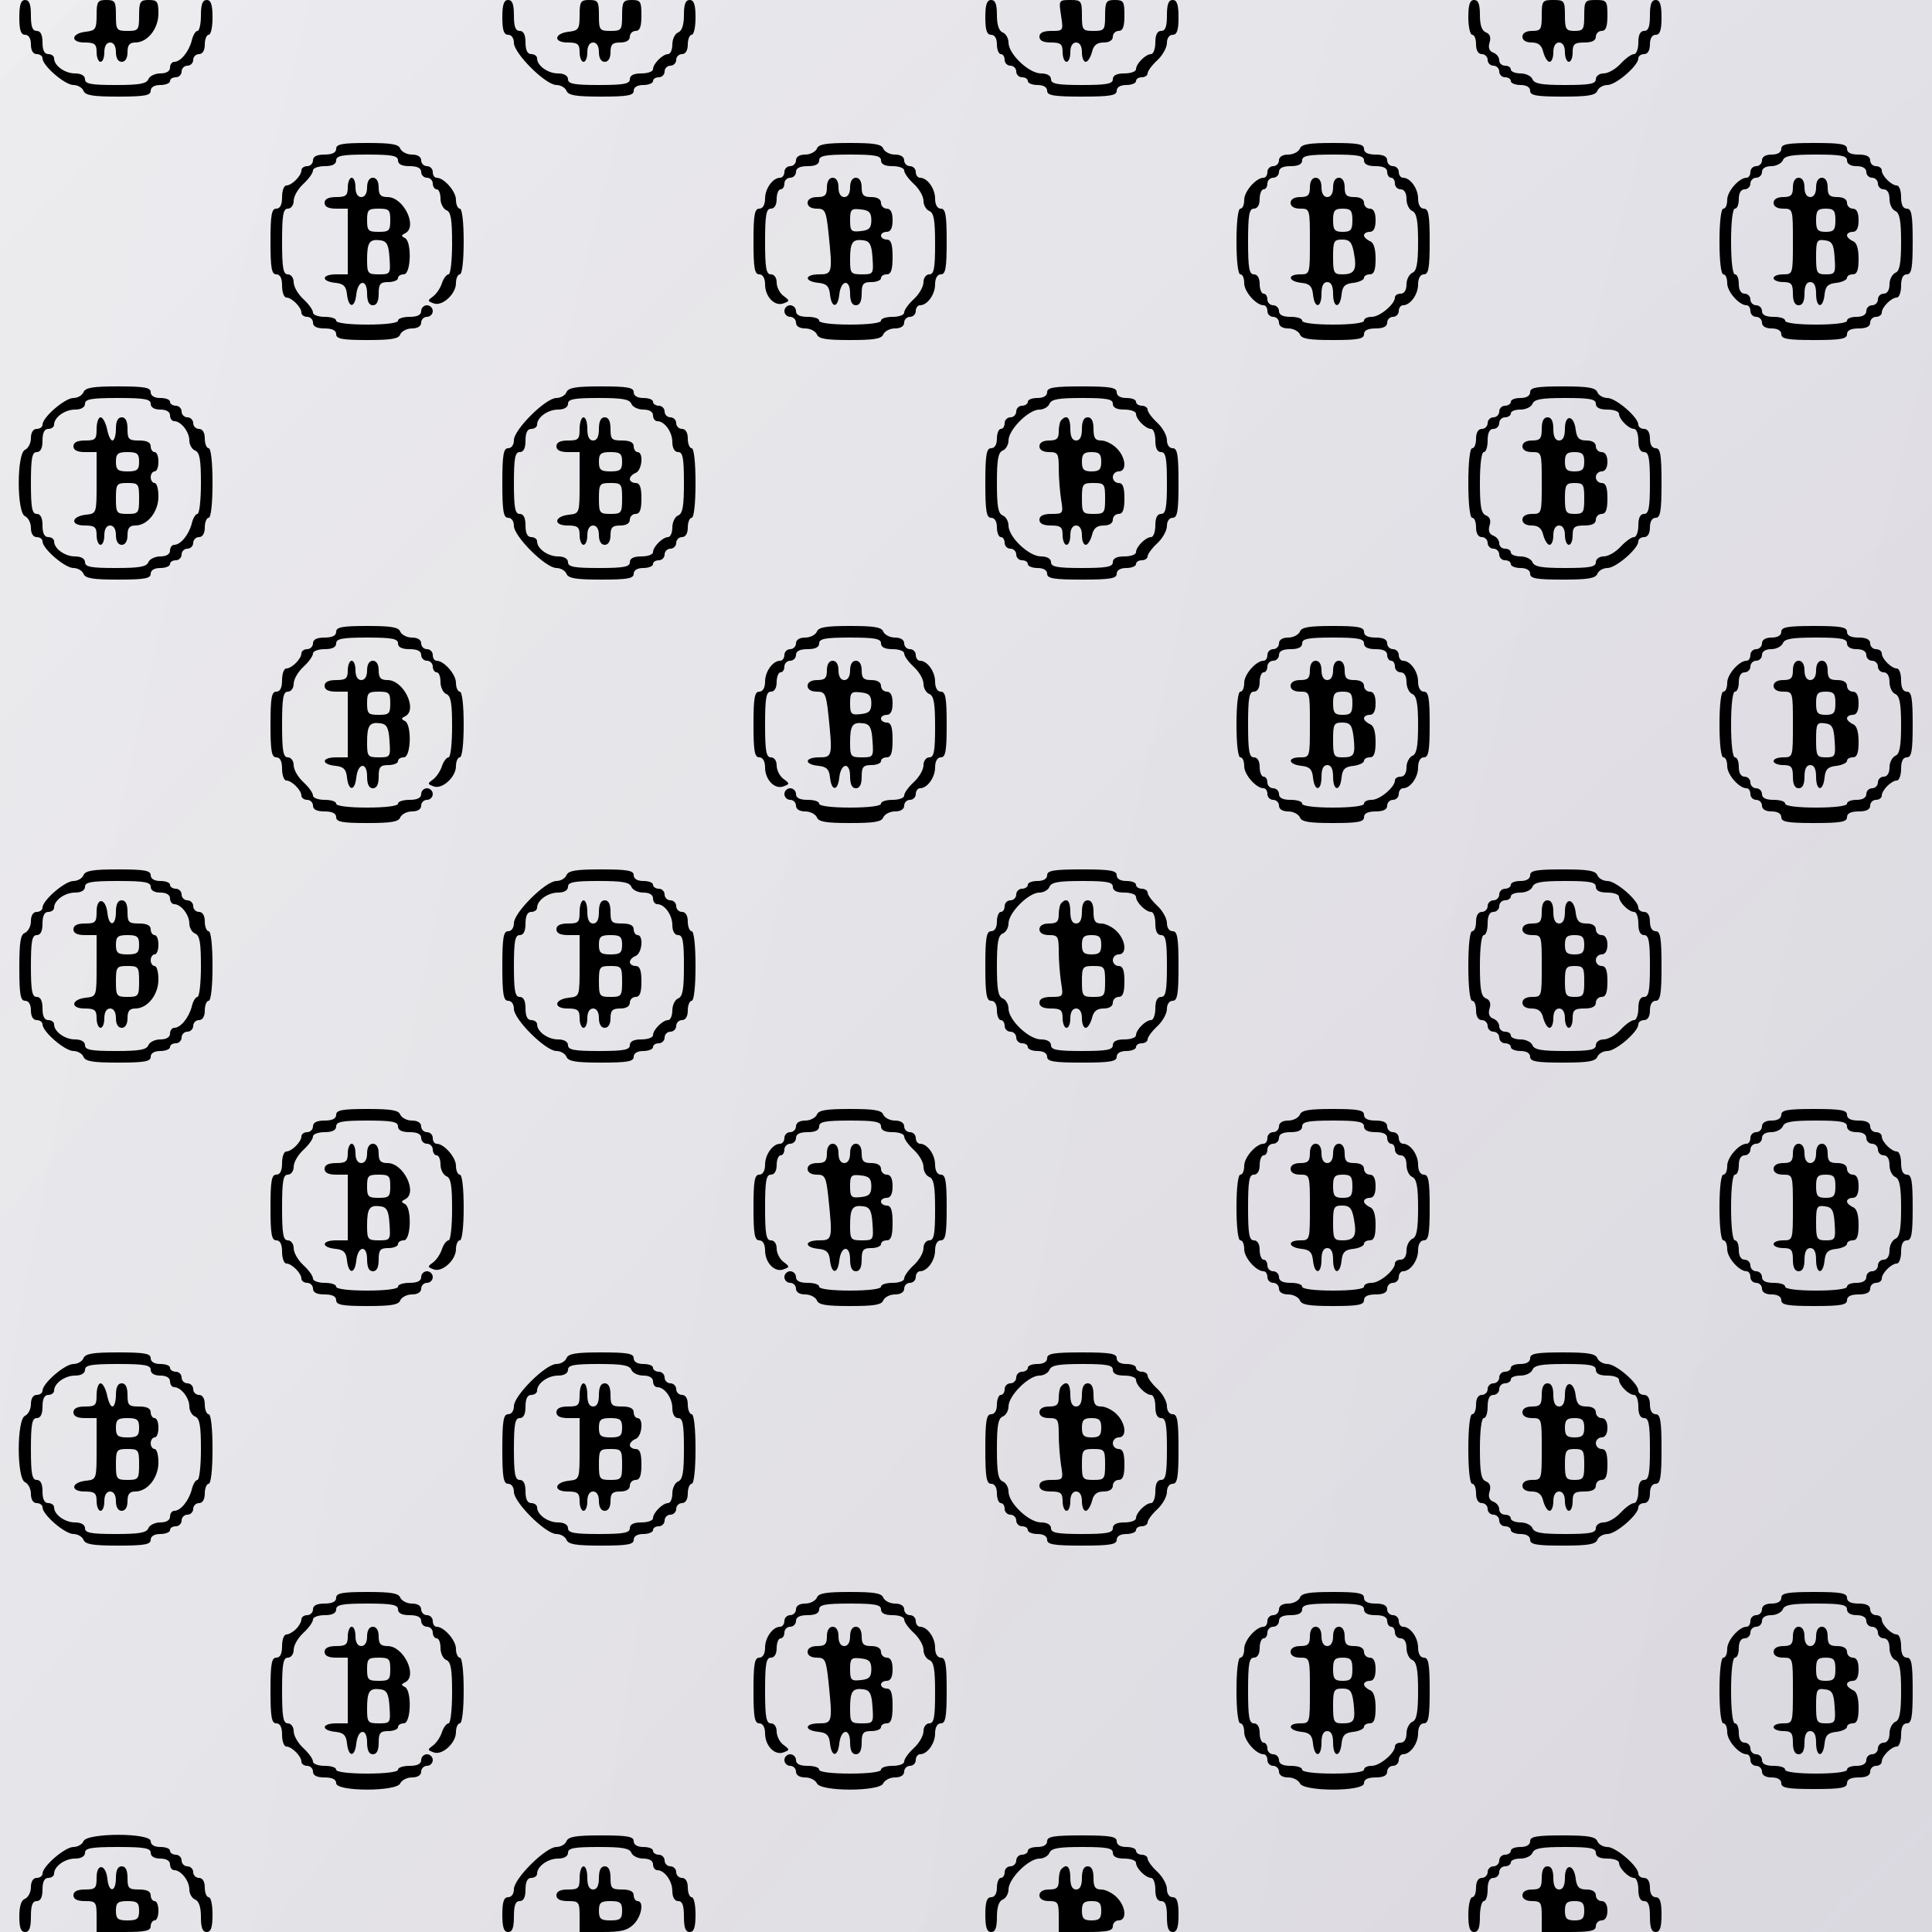 <?xml version="1.0" standalone="no"?>
<!DOCTYPE svg PUBLIC "-//W3C//DTD SVG 20010904//EN"
 "http://www.w3.org/TR/2001/REC-SVG-20010904/DTD/svg10.dtd">
<svg version="1.0" xmlns="http://www.w3.org/2000/svg"
 width="500pt" height="500pt" viewBox="0 0 500 500"
 preserveAspectRatio="xMidYMid meet">

  <defs>
    <filter id="blur">
        <feGaussianBlur in="SourceGraphic" stdDeviation="2" />
    </filter>
    <linearGradient id="customGradient" gradientUnits="userSpaceOnUse"
      x1="0" y1="0" x2="1000" y2="1000">
      <stop offset="0%" style="stop-color:#aab8a5" /> 
      <stop offset="100%" style="stop-color:#dd6cbf" />
    </linearGradient>
  </defs>


<rect width="0" height="0" fill="#101001" />

    <radialGradient id="grad93691015" cx="50%" cy="50%" r="50%" fx="50%" fy="50%">
        <stop offset="0%" style="stop-color:rgb(242, 191, 134); stop-opacity:0.3" />
        <stop offset="100%" style="stop-color:#101001; stop-opacity:0" />
    </radialGradient>
    <circle cx="9369" cy="1015" r="1484" fill="url(#grad93691015)" filter="url(#blur)" />
    
    <radialGradient id="grad18861915" cx="50%" cy="50%" r="50%" fx="50%" fy="50%">
        <stop offset="0%" style="stop-color:rgb(148, 102, 157); stop-opacity:0.3" />
        <stop offset="100%" style="stop-color:#101001; stop-opacity:0" />
    </radialGradient>
    <circle cx="1886" cy="1915" r="2673" fill="url(#grad18861915)" filter="url(#blur)" />
    
    <radialGradient id="grad93497356" cx="50%" cy="50%" r="50%" fx="50%" fy="50%">
        <stop offset="0%" style="stop-color:rgb(96, 201, 5); stop-opacity:0.3" />
        <stop offset="100%" style="stop-color:#101001; stop-opacity:0" />
    </radialGradient>
    <circle cx="9349" cy="7356" r="2890" fill="url(#grad93497356)" filter="url(#blur)" />
    
    <radialGradient id="grad73963665" cx="50%" cy="50%" r="50%" fx="50%" fy="50%">
        <stop offset="0%" style="stop-color:rgb(244, 183, 5); stop-opacity:0.3" />
        <stop offset="100%" style="stop-color:#101001; stop-opacity:0" />
    </radialGradient>
    <circle cx="7396" cy="3665" r="2656" fill="url(#grad73963665)" filter="url(#blur)" />
    
    <radialGradient id="grad96108465" cx="50%" cy="50%" r="50%" fx="50%" fy="50%">
        <stop offset="0%" style="stop-color:rgb(77, 107, 248); stop-opacity:0.3" />
        <stop offset="100%" style="stop-color:#101001; stop-opacity:0" />
    </radialGradient>
    <circle cx="9610" cy="8465" r="2027" fill="url(#grad96108465)" filter="url(#blur)" />
    
    <radialGradient id="grad34153787" cx="50%" cy="50%" r="50%" fx="50%" fy="50%">
        <stop offset="0%" style="stop-color:rgb(240, 63, 250); stop-opacity:0.3" />
        <stop offset="100%" style="stop-color:#101001; stop-opacity:0" />
    </radialGradient>
    <circle cx="3415" cy="3787" r="3829" fill="url(#grad34153787)" filter="url(#blur)" />
    
    <radialGradient id="grad27035214" cx="50%" cy="50%" r="50%" fx="50%" fy="50%">
        <stop offset="0%" style="stop-color:rgb(149, 129, 142); stop-opacity:0.3" />
        <stop offset="100%" style="stop-color:#101001; stop-opacity:0" />
    </radialGradient>
    <circle cx="2703" cy="5214" r="3712" fill="url(#grad27035214)" filter="url(#blur)" />
    
    <radialGradient id="grad3468934" cx="50%" cy="50%" r="50%" fx="50%" fy="50%">
        <stop offset="0%" style="stop-color:rgb(37, 4, 236); stop-opacity:0.3" />
        <stop offset="100%" style="stop-color:#101001; stop-opacity:0" />
    </radialGradient>
    <circle cx="3468" cy="934" r="4626" fill="url(#grad3468934)" filter="url(#blur)" />
    
    <radialGradient id="grad48406176" cx="50%" cy="50%" r="50%" fx="50%" fy="50%">
        <stop offset="0%" style="stop-color:rgb(62, 117, 115); stop-opacity:0.3" />
        <stop offset="100%" style="stop-color:#101001; stop-opacity:0" />
    </radialGradient>
    <circle cx="4840" cy="6176" r="2574" fill="url(#grad48406176)" filter="url(#blur)" />
    
    <radialGradient id="grad216636" cx="50%" cy="50%" r="50%" fx="50%" fy="50%">
        <stop offset="0%" style="stop-color:rgb(251, 74, 150); stop-opacity:0.3" />
        <stop offset="100%" style="stop-color:#101001; stop-opacity:0" />
    </radialGradient>
    <circle cx="2166" cy="36" r="1640" fill="url(#grad216636)" filter="url(#blur)" />
    
<g transform="translate(0,500) scale(0.1,-0.1)"
fill="#000000" stroke="none">
<path d="M50 4955 c0 -33 4 -45 15 -45 9 0 15 -9 15 -25 0 -16 6 -25 15 -25 8
0 15 -5 15 -11 0 -19 58 -69 80 -69 11 0 23 -7 26 -15 5 -12 25 -15 90 -15 68
0 84 3 84 15 0 9 9 15 25 15 14 0 25 5 25 10 0 6 7 10 15 10 8 0 15 7 15 15 0
8 7 15 15 15 8 0 15 7 15 15 0 8 7 15 15 15 9 0 15 9 15 25 0 14 5 25 10 25 6
0 10 20 10 45 0 33 -4 45 -15 45 -11 0 -15 -11 -15 -40 0 -22 -4 -40 -9 -40
-5 0 -12 -12 -15 -26 -8 -29 -29 -54 -45 -54 -6 0 -11 -7 -11 -15 0 -9 -9 -15
-25 -15 -14 0 -28 -7 -31 -15 -5 -12 -24 -15 -85 -15 -64 0 -79 3 -79 15 0 9
-10 15 -26 15 -26 0 -54 20 -54 39 0 6 -7 11 -15 11 -10 0 -15 10 -15 30 0 20
-5 30 -15 30 -11 0 -15 11 -15 40 0 29 -4 40 -15 40 -11 0 -15 -12 -15 -45z"/>
<path d="M250 4961 c0 -36 -3 -40 -27 -43 -39 -4 -42 -28 -4 -28 26 0 31 -4
31 -25 0 -14 5 -25 10 -25 6 0 10 11 10 25 0 16 6 25 15 25 9 0 15 -9 15 -25
0 -16 6 -25 15 -25 9 0 15 9 15 25 0 18 5 25 20 25 32 0 60 36 60 75 0 31 -3
35 -25 35 -22 0 -25 -4 -25 -40 0 -38 -2 -40 -30 -40 -28 0 -30 2 -30 40 0 36
-2 40 -25 40 -22 0 -25 -4 -25 -39z"/>
<path d="M1300 4955 c0 -33 4 -45 15 -45 9 0 15 -9 15 -21 0 -27 82 -109 110
-109 11 0 23 -7 26 -15 5 -12 25 -15 90 -15 68 0 84 3 84 15 0 9 9 15 25 15
14 0 25 5 25 10 0 6 7 10 15 10 8 0 15 7 15 15 0 8 7 15 15 15 8 0 15 7 15 15
0 8 7 15 15 15 9 0 15 9 15 25 0 14 5 25 10 25 6 0 10 20 10 45 0 33 -4 45
-15 45 -11 0 -15 -11 -15 -39 0 -25 -5 -41 -15 -45 -8 -3 -15 -17 -15 -31 0
-14 -5 -25 -11 -25 -14 0 -39 -25 -39 -39 0 -6 -13 -11 -30 -11 -20 0 -30 -5
-30 -15 0 -12 -16 -15 -80 -15 -64 0 -80 3 -80 15 0 9 -10 15 -26 15 -26 0
-54 20 -54 39 0 6 -7 11 -15 11 -10 0 -15 10 -15 30 0 20 -5 30 -15 30 -11 0
-15 11 -15 40 0 29 -4 40 -15 40 -11 0 -15 -12 -15 -45z"/>
<path d="M1500 4961 c0 -36 -3 -40 -27 -43 -39 -4 -42 -28 -4 -28 26 0 31 -4
31 -25 0 -14 5 -25 10 -25 6 0 10 11 10 25 0 16 6 25 15 25 9 0 15 -9 15 -25
0 -16 6 -25 15 -25 9 0 15 9 15 25 0 20 5 25 25 25 16 0 25 6 25 15 0 8 7 15
15 15 11 0 15 11 15 40 0 36 -2 40 -25 40 -22 0 -25 -4 -25 -40 0 -38 -2 -40
-30 -40 -28 0 -30 2 -30 40 0 36 -2 40 -25 40 -22 0 -25 -4 -25 -39z"/>
<path d="M2550 4955 c0 -33 4 -45 15 -45 9 0 15 -9 15 -25 0 -14 5 -25 10 -25
6 0 10 -7 10 -15 0 -8 7 -15 15 -15 8 0 15 -7 15 -15 0 -8 7 -15 15 -15 8 0
15 -4 15 -10 0 -5 11 -10 25 -10 16 0 25 -6 25 -15 0 -12 17 -15 90 -15 73 0
90 3 90 15 0 9 9 15 25 15 14 0 25 5 25 10 0 6 7 10 15 10 8 0 15 5 15 10 0 6
11 21 25 34 14 13 25 33 25 45 0 12 6 21 15 21 11 0 15 12 15 45 0 33 -4 45
-15 45 -11 0 -15 -11 -15 -40 0 -29 -4 -40 -15 -40 -10 0 -15 -10 -15 -30 0
-16 -5 -30 -11 -30 -14 0 -39 -25 -39 -39 0 -6 -13 -11 -30 -11 -20 0 -30 -5
-30 -15 0 -12 -16 -15 -80 -15 -64 0 -80 3 -80 15 0 9 -10 15 -26 15 -31 0
-84 50 -84 80 0 11 -7 23 -15 26 -10 4 -15 20 -15 45 0 28 -4 39 -15 39 -11 0
-15 -12 -15 -45z"/>
<path d="M2746 4960 c6 -40 6 -40 -25 -40 -21 0 -31 -5 -31 -15 0 -10 10 -15
30 -15 25 0 30 -4 30 -25 0 -14 5 -25 10 -25 6 0 10 11 10 25 0 16 6 25 15 25
9 0 15 -9 15 -25 0 -14 4 -25 10 -25 5 0 12 11 16 25 4 18 13 25 30 25 15 0
24 6 24 15 0 8 7 15 15 15 11 0 15 11 15 40 0 36 -2 40 -25 40 -22 0 -25 -4
-25 -40 0 -38 -2 -40 -30 -40 -28 0 -30 2 -30 40 0 38 -2 40 -30 40 -30 0 -30
-1 -24 -40z"/>
<path d="M3800 4955 c0 -25 5 -45 10 -45 6 0 10 -11 10 -25 0 -16 6 -25 15
-25 8 0 15 -7 15 -15 0 -8 7 -15 15 -15 8 0 15 -7 15 -15 0 -8 7 -15 15 -15 8
0 15 -4 15 -10 0 -5 11 -10 25 -10 16 0 25 -6 25 -15 0 -12 16 -15 84 -15 65
0 85 3 90 15 3 8 15 15 26 15 22 0 80 50 80 69 0 6 7 11 15 11 9 0 15 9 15 25
0 16 6 25 15 25 11 0 15 12 15 45 0 33 -4 45 -15 45 -11 0 -15 -11 -15 -40 0
-29 -4 -40 -15 -40 -10 0 -15 -10 -15 -30 0 -16 -5 -30 -11 -30 -7 0 -22 -11
-35 -25 -13 -14 -32 -25 -44 -25 -11 0 -20 -7 -20 -15 0 -12 -15 -15 -79 -15
-61 0 -80 3 -85 15 -3 8 -17 15 -31 15 -14 0 -25 5 -25 10 0 6 -7 10 -15 10
-8 0 -15 6 -15 14 0 8 -7 17 -16 20 -10 4 -13 13 -9 26 4 13 1 22 -9 26 -11 4
-16 19 -16 45 0 28 -4 39 -15 39 -11 0 -15 -12 -15 -45z"/>
<path d="M3990 4960 c0 -36 -2 -40 -25 -40 -16 0 -25 -6 -25 -15 0 -9 9 -15
24 -15 17 0 26 -7 30 -25 4 -14 11 -25 16 -25 6 0 10 11 10 25 0 16 6 25 15
25 9 0 15 -9 15 -25 0 -14 5 -25 10 -25 6 0 10 11 10 25 0 21 5 25 30 25 20 0
30 5 30 15 0 8 7 15 15 15 11 0 15 11 15 40 0 38 -2 40 -30 40 -28 0 -30 -2
-30 -40 0 -36 -2 -40 -25 -40 -22 0 -25 4 -25 40 0 38 -2 40 -30 40 -28 0 -30
-2 -30 -40z"/>
<path d="M870 4615 c0 -10 -10 -15 -30 -15 -20 0 -30 -5 -30 -15 0 -8 -7 -15
-15 -15 -8 0 -15 -5 -15 -11 0 -14 -25 -39 -39 -39 -6 0 -11 -13 -11 -30 0
-20 -5 -30 -15 -30 -12 0 -15 -16 -15 -85 0 -69 3 -85 15 -85 10 0 15 -10 15
-30 0 -16 5 -30 11 -30 14 0 39 -25 39 -39 0 -6 7 -11 15 -11 8 0 15 -7 15
-15 0 -10 10 -15 30 -15 20 0 30 -5 30 -15 0 -12 16 -15 80 -15 62 0 82 3 86
15 4 8 17 15 30 15 15 0 24 6 24 15 0 8 7 15 15 15 8 0 15 7 15 15 0 8 -7 15
-15 15 -8 0 -15 -7 -15 -15 0 -10 -10 -15 -30 -15 -16 0 -30 -4 -30 -10 0 -6
-33 -10 -80 -10 -47 0 -80 4 -80 10 0 6 -13 10 -30 10 -16 0 -30 5 -30 11 0 7
-11 22 -25 35 -14 13 -25 32 -25 44 0 11 -7 20 -15 20 -12 0 -15 16 -15 85 0
69 3 85 15 85 8 0 15 9 15 20 0 12 11 31 25 44 14 13 25 28 25 35 0 6 14 11
30 11 20 0 30 5 30 15 0 12 16 15 80 15 64 0 80 -3 80 -15 0 -10 10 -15 30
-15 20 0 30 -5 30 -15 0 -8 7 -15 15 -15 8 0 15 -7 15 -15 0 -8 5 -15 10 -15
6 0 10 -11 10 -24 0 -13 7 -26 15 -30 12 -4 15 -24 15 -86 0 -44 -4 -80 -9
-80 -5 0 -13 -10 -17 -22 -4 -13 -14 -28 -23 -35 -15 -11 -15 -12 1 -18 22 -9
58 24 58 52 0 13 5 23 10 23 6 0 10 35 10 85 0 50 -4 85 -10 85 -5 0 -10 10
-10 23 0 22 -31 57 -50 57 -6 0 -10 7 -10 15 0 8 -7 15 -15 15 -8 0 -15 7 -15
15 0 9 -9 15 -24 15 -13 0 -26 7 -30 15 -4 12 -24 15 -86 15 -64 0 -80 -3 -80
-15z"/>
<path d="M2114 4615 c-4 -8 -17 -15 -30 -15 -15 0 -24 -6 -24 -15 0 -8 -7 -15
-15 -15 -8 0 -15 -7 -15 -15 0 -8 -5 -15 -11 -15 -19 0 -39 -28 -39 -54 0 -16
-6 -26 -15 -26 -12 0 -15 -16 -15 -85 0 -69 3 -85 15 -85 9 0 15 -10 15 -26 0
-32 25 -58 48 -49 16 6 16 7 0 19 -10 7 -18 23 -18 35 0 12 -6 21 -15 21 -12
0 -15 16 -15 85 0 69 3 85 15 85 9 0 15 9 15 25 0 14 5 25 10 25 6 0 10 7 10
15 0 8 7 15 15 15 8 0 15 7 15 15 0 10 10 15 30 15 20 0 30 5 30 15 0 12 16
15 80 15 64 0 80 -3 80 -15 0 -10 10 -15 30 -15 17 0 30 -5 30 -11 0 -7 11
-22 25 -35 14 -13 25 -32 25 -44 0 -11 7 -23 15 -26 12 -5 15 -24 15 -85 0
-64 -3 -79 -15 -79 -8 0 -15 -9 -15 -20 0 -12 -11 -31 -25 -44 -14 -13 -25
-28 -25 -35 0 -6 -13 -11 -30 -11 -16 0 -30 -4 -30 -10 0 -6 -33 -10 -80 -10
-47 0 -80 4 -80 10 0 6 -13 10 -30 10 -20 0 -30 5 -30 15 0 8 -7 15 -15 15 -8
0 -15 -7 -15 -15 0 -8 7 -15 15 -15 8 0 15 -7 15 -15 0 -9 9 -15 24 -15 13 0
26 -7 30 -15 4 -12 24 -15 86 -15 62 0 82 3 86 15 4 8 17 15 30 15 15 0 24 6
24 15 0 8 7 15 15 15 8 0 15 7 15 15 0 8 5 15 11 15 19 0 39 28 39 54 0 16 6
26 15 26 12 0 15 16 15 85 0 69 -3 85 -15 85 -9 0 -15 10 -15 26 0 26 -20 54
-39 54 -6 0 -11 7 -11 15 0 8 -7 15 -15 15 -8 0 -15 7 -15 15 0 9 -9 15 -24
15 -13 0 -26 7 -30 15 -4 12 -24 15 -86 15 -62 0 -82 -3 -86 -15z"/>
<path d="M3364 4615 c-4 -8 -17 -15 -30 -15 -15 0 -24 -6 -24 -15 0 -8 -7 -15
-15 -15 -8 0 -15 -7 -15 -15 0 -8 -4 -15 -10 -15 -19 0 -50 -35 -50 -57 0 -13
-4 -23 -10 -23 -6 0 -10 -35 -10 -85 0 -50 4 -85 10 -85 6 0 10 -10 10 -23 0
-22 31 -57 50 -57 6 0 10 -7 10 -15 0 -8 7 -15 15 -15 8 0 15 -7 15 -15 0 -9
9 -15 24 -15 13 0 26 -7 30 -15 4 -12 24 -15 86 -15 64 0 80 3 80 15 0 10 10
15 30 15 20 0 30 5 30 15 0 8 7 15 15 15 8 0 15 7 15 15 0 8 5 15 11 15 19 0
39 28 39 54 0 16 6 26 15 26 12 0 15 16 15 85 0 69 -3 85 -15 85 -9 0 -15 10
-15 26 0 26 -20 54 -39 54 -6 0 -11 7 -11 15 0 8 -7 15 -15 15 -8 0 -15 7 -15
15 0 10 -10 15 -30 15 -20 0 -30 5 -30 15 0 12 -16 15 -80 15 -62 0 -82 -3
-86 -15z m166 -30 c0 -10 10 -15 30 -15 20 0 30 -5 30 -15 0 -8 5 -15 10 -15
6 0 10 -7 10 -15 0 -8 7 -15 15 -15 9 0 15 -9 15 -25 0 -14 7 -28 15 -31 11
-5 15 -24 15 -80 0 -57 -4 -76 -15 -80 -8 -4 -15 -17 -15 -30 0 -15 -6 -24
-15 -24 -8 0 -15 -4 -15 -10 0 -17 -39 -50 -60 -50 -11 0 -20 -4 -20 -10 0 -6
-33 -10 -80 -10 -47 0 -80 4 -80 10 0 6 -13 10 -30 10 -20 0 -30 5 -30 15 0 8
-7 15 -15 15 -8 0 -15 7 -15 15 0 8 -4 15 -10 15 -5 0 -10 11 -10 25 0 16 -6
25 -15 25 -12 0 -15 16 -15 85 0 69 3 85 15 85 9 0 15 9 15 25 0 14 5 25 10
25 6 0 10 7 10 15 0 8 7 15 15 15 8 0 15 7 15 15 0 10 10 15 30 15 20 0 30 5
30 15 0 12 16 15 80 15 64 0 80 -3 80 -15z"/>
<path d="M3390 4515 c0 -20 -5 -25 -25 -25 -16 0 -25 -6 -25 -15 0 -9 9 -15
25 -15 25 0 25 -1 25 -85 0 -84 0 -85 -25 -85 -34 0 -32 -18 3 -22 21 -2 28
-9 30 -30 4 -38 22 -36 22 2 0 20 5 30 15 30 10 0 15 -10 15 -30 0 -38 18 -40
22 -2 2 21 9 28 31 30 15 2 27 8 27 13 0 5 7 9 15 9 11 0 15 11 15 40 0 27 -5
43 -15 46 -8 4 -15 10 -15 15 0 5 7 9 15 9 10 0 15 10 15 30 0 20 -5 30 -15
30 -8 0 -15 7 -15 15 0 9 -9 15 -25 15 -20 0 -25 5 -25 25 0 16 -6 25 -15 25
-9 0 -15 -9 -15 -25 0 -16 -6 -25 -15 -25 -9 0 -15 9 -15 25 0 16 -6 25 -15
25 -9 0 -15 -9 -15 -25z m110 -85 c0 -25 -4 -30 -25 -30 -21 0 -25 5 -25 30 0
25 4 30 25 30 21 0 25 -5 25 -30z m4 -85 c8 -43 2 -55 -30 -55 -22 0 -24 4
-24 45 0 41 2 45 24 45 19 0 25 -7 30 -35z"/>
<path d="M4610 4615 c0 -9 -9 -15 -25 -15 -16 0 -25 -6 -25 -15 0 -8 -7 -15
-15 -15 -8 0 -15 -7 -15 -15 0 -8 -4 -15 -10 -15 -19 0 -50 -35 -50 -57 0 -13
-4 -23 -10 -23 -6 0 -10 -35 -10 -85 0 -50 4 -85 10 -85 6 0 10 -10 10 -23 0
-22 31 -57 50 -57 6 0 10 -7 10 -15 0 -8 7 -15 15 -15 8 0 15 -7 15 -15 0 -9
9 -15 25 -15 16 0 25 -6 25 -15 0 -12 16 -15 85 -15 69 0 85 3 85 15 0 10 10
15 30 15 20 0 30 5 30 15 0 8 7 15 15 15 8 0 15 5 15 11 0 14 25 39 39 39 6 0
11 14 11 30 0 20 5 30 15 30 12 0 15 16 15 85 0 69 -3 85 -15 85 -10 0 -15 10
-15 30 0 17 -5 30 -11 30 -14 0 -39 25 -39 39 0 6 -7 11 -15 11 -8 0 -15 7
-15 15 0 10 -10 15 -30 15 -20 0 -30 5 -30 15 0 12 -16 15 -85 15 -69 0 -85
-3 -85 -15z m170 -30 c0 -9 9 -15 25 -15 16 0 25 -6 25 -15 0 -8 7 -15 15 -15
8 0 15 -7 15 -15 0 -8 7 -15 15 -15 9 0 15 -9 15 -25 0 -14 7 -28 15 -31 11
-5 15 -24 15 -80 0 -57 -4 -76 -15 -80 -8 -4 -15 -17 -15 -30 0 -15 -6 -24
-15 -24 -8 0 -15 -7 -15 -15 0 -8 -7 -15 -15 -15 -8 0 -15 -7 -15 -15 0 -9 -9
-15 -25 -15 -14 0 -25 -4 -25 -10 0 -6 -33 -10 -80 -10 -47 0 -80 4 -80 10 0
6 -13 10 -30 10 -20 0 -30 5 -30 15 0 8 -7 15 -15 15 -8 0 -15 7 -15 15 0 8
-7 15 -15 15 -9 0 -15 9 -15 25 0 14 -4 25 -10 25 -6 0 -10 35 -10 85 0 50 4
85 10 85 6 0 10 11 10 25 0 16 6 25 15 25 8 0 15 7 15 15 0 8 7 15 15 15 8 0
15 7 15 15 0 9 9 15 24 15 13 0 26 7 30 15 4 12 24 15 86 15 64 0 80 -3 80
-15z"/>
<path d="M4640 4515 c0 -20 -5 -25 -25 -25 -16 0 -25 -6 -25 -15 0 -9 9 -15
25 -15 25 0 25 -1 25 -85 0 -84 0 -85 -25 -85 -14 0 -25 -4 -25 -10 0 -5 11
-10 25 -10 21 0 25 -5 25 -30 0 -20 5 -30 15 -30 10 0 15 10 15 30 0 20 5 30
15 30 10 0 15 -10 15 -30 0 -38 18 -40 22 -2 2 21 9 28 31 30 15 2 27 8 27 13
0 5 7 9 15 9 11 0 15 11 15 40 0 27 -5 43 -15 46 -8 4 -15 10 -15 15 0 5 7 9
15 9 10 0 15 10 15 30 0 20 -5 30 -15 30 -8 0 -15 7 -15 15 0 9 -9 15 -25 15
-20 0 -25 5 -25 25 0 16 -6 25 -15 25 -9 0 -15 -9 -15 -25 0 -16 -6 -25 -15
-25 -9 0 -15 9 -15 25 0 16 -6 25 -15 25 -9 0 -15 -9 -15 -25z m110 -85 c0
-25 -4 -30 -25 -30 -21 0 -25 5 -25 30 0 25 4 30 25 30 21 0 25 -5 25 -30z
m-2 -97 c3 -40 1 -43 -22 -43 -24 0 -26 3 -26 46 0 41 2 45 23 42 18 -2 23
-10 25 -45z"/>
<path d="M900 4515 c0 -21 -5 -25 -30 -25 -20 0 -30 -5 -30 -15 0 -10 10 -15
30 -15 l30 0 0 -85 0 -85 -30 0 c-38 0 -40 -18 -2 -22 21 -2 28 -9 30 -30 4
-36 20 -36 24 -1 4 39 28 42 28 4 0 -21 5 -31 15 -31 10 0 15 10 15 30 0 25 4
30 25 30 14 0 25 5 25 10 0 6 7 10 15 10 19 0 21 85 3 94 -10 5 -10 7 0 12 34
16 -3 94 -45 94 -18 0 -23 6 -23 25 0 16 -6 25 -15 25 -9 0 -15 -9 -15 -25 0
-16 -6 -25 -15 -25 -9 0 -15 9 -15 25 0 14 -4 25 -10 25 -5 0 -10 -11 -10 -25z
m110 -85 c0 -27 -3 -30 -30 -30 -27 0 -30 3 -30 30 0 27 3 30 30 30 27 0 30
-3 30 -30z m-2 -97 c3 -42 2 -43 -27 -43 -29 0 -31 2 -31 38 0 45 6 54 35 50
16 -2 21 -12 23 -45z"/>
<path d="M2140 4515 c0 -20 -5 -25 -25 -25 -16 0 -25 -6 -25 -15 0 -9 9 -15
24 -15 21 0 24 -5 30 -61 11 -106 10 -109 -24 -109 -38 0 -40 -18 -2 -22 21
-2 28 -9 30 -30 4 -36 20 -36 24 -1 4 39 28 42 28 4 0 -21 5 -31 15 -31 10 0
15 10 15 30 0 25 4 30 25 30 14 0 25 5 25 10 0 6 7 10 15 10 11 0 15 12 15 45
0 33 -4 45 -15 45 -8 0 -15 5 -15 10 0 6 7 10 15 10 10 0 15 10 15 30 0 20 -5
30 -15 30 -8 0 -15 7 -15 15 0 9 -9 15 -25 15 -20 0 -25 5 -25 25 0 16 -6 25
-15 25 -9 0 -15 -9 -15 -25 0 -16 -6 -25 -15 -25 -9 0 -15 9 -15 25 0 16 -6
25 -15 25 -9 0 -15 -9 -15 -25z m115 -85 c0 -20 -6 -26 -27 -28 -25 -3 -28 0
-28 28 0 28 3 31 28 28 21 -2 27 -8 27 -28z m3 -97 c3 -42 2 -43 -27 -43 -29
0 -31 2 -31 38 0 45 6 54 35 50 16 -2 21 -12 23 -45z"/>
<path d="M216 3985 c-3 -8 -15 -15 -26 -15 -22 0 -80 -50 -80 -69 0 -6 -7 -11
-15 -11 -9 0 -15 -9 -15 -24 0 -13 -7 -26 -15 -30 -22 -8 -22 -164 0 -172 8
-4 15 -17 15 -30 0 -15 6 -24 15 -24 8 0 15 -5 15 -11 0 -19 58 -69 80 -69 11
0 23 -7 26 -15 5 -12 25 -15 90 -15 68 0 84 3 84 15 0 9 9 15 25 15 14 0 25 5
25 10 0 6 7 10 15 10 8 0 15 7 15 15 0 8 7 15 15 15 8 0 15 7 15 15 0 8 7 15
15 15 9 0 15 9 15 25 0 14 5 25 10 25 6 0 10 37 10 90 0 53 -4 90 -10 90 -5 0
-10 11 -10 25 0 16 -6 25 -15 25 -8 0 -15 7 -15 15 0 8 -7 15 -15 15 -8 0 -15
7 -15 15 0 8 -7 15 -15 15 -8 0 -15 5 -15 10 0 6 -11 10 -25 10 -16 0 -25 6
-25 15 0 12 -16 15 -84 15 -65 0 -85 -3 -90 -15z m174 -30 c0 -9 9 -15 25 -15
16 0 25 -6 25 -15 0 -8 5 -15 11 -15 17 0 39 -27 39 -50 0 -11 7 -23 15 -26
12 -5 15 -24 15 -85 0 -43 -4 -79 -9 -79 -5 0 -12 -12 -15 -26 -8 -29 -29 -54
-45 -54 -6 0 -11 -7 -11 -15 0 -9 -9 -15 -25 -15 -14 0 -28 -7 -31 -15 -5 -12
-24 -15 -85 -15 -64 0 -79 3 -79 15 0 9 -10 15 -26 15 -26 0 -54 20 -54 39 0
6 -7 11 -15 11 -10 0 -15 10 -15 30 0 20 -5 30 -15 30 -12 0 -15 16 -15 80 0
64 3 80 15 80 10 0 15 10 15 30 0 20 5 30 15 30 8 0 15 5 15 11 0 19 28 39 54
39 16 0 26 6 26 15 0 12 16 15 85 15 69 0 85 -3 85 -15z"/>
<path d="M250 3890 c0 -27 -3 -30 -30 -30 -20 0 -30 -5 -30 -15 0 -10 10 -15
30 -15 l30 0 0 -79 c0 -79 0 -80 -27 -83 -39 -4 -42 -28 -4 -28 26 0 31 -4 31
-25 0 -14 5 -25 10 -25 6 0 10 11 10 25 0 16 6 25 15 25 9 0 15 -9 15 -25 0
-16 6 -25 15 -25 9 0 15 9 15 25 0 18 5 25 20 25 32 0 60 36 60 75 0 19 -4 35
-10 35 -5 0 -10 7 -10 15 0 8 5 15 10 15 6 0 10 11 10 25 0 14 -4 25 -10 25
-5 0 -10 7 -10 15 0 10 -10 15 -30 15 -27 0 -30 3 -30 30 0 20 -5 30 -15 30
-10 0 -15 -10 -15 -30 0 -16 -4 -30 -9 -30 -5 0 -11 14 -14 30 -4 17 -11 30
-17 30 -5 0 -10 -13 -10 -30z m110 -85 c0 -21 -5 -25 -30 -25 -25 0 -30 4 -30
25 0 21 5 25 30 25 25 0 30 -4 30 -25z m0 -95 c0 -38 -2 -40 -30 -40 -28 0
-30 2 -30 40 0 38 2 40 30 40 28 0 30 -2 30 -40z"/>
<path d="M1466 3985 c-3 -8 -15 -15 -26 -15 -28 0 -110 -82 -110 -109 0 -12
-6 -21 -15 -21 -12 0 -15 -17 -15 -90 0 -73 3 -90 15 -90 9 0 15 -9 15 -21 0
-27 82 -109 110 -109 11 0 23 -7 26 -15 5 -12 25 -15 90 -15 68 0 84 3 84 15
0 9 9 15 25 15 14 0 25 5 25 10 0 6 7 10 15 10 8 0 15 7 15 15 0 8 7 15 15 15
8 0 15 7 15 15 0 8 7 15 15 15 9 0 15 9 15 25 0 14 5 25 10 25 6 0 10 37 10
90 0 53 -4 90 -10 90 -5 0 -10 11 -10 25 0 16 -6 25 -15 25 -8 0 -15 7 -15 15
0 8 -7 15 -15 15 -8 0 -15 7 -15 15 0 8 -7 15 -15 15 -8 0 -15 5 -15 10 0 6
-11 10 -25 10 -16 0 -25 6 -25 15 0 12 -16 15 -84 15 -65 0 -85 -3 -90 -15z
m168 -30 c3 -8 17 -15 31 -15 16 0 25 -6 25 -15 0 -8 5 -15 11 -15 19 0 39
-28 39 -54 0 -16 6 -26 15 -26 12 0 15 -15 15 -79 0 -61 -3 -80 -15 -85 -8 -3
-15 -17 -15 -31 0 -14 -5 -25 -11 -25 -14 0 -39 -25 -39 -39 0 -6 -13 -11 -30
-11 -20 0 -30 -5 -30 -15 0 -12 -16 -15 -80 -15 -64 0 -80 3 -80 15 0 9 -10
15 -26 15 -26 0 -54 20 -54 39 0 6 -7 11 -15 11 -10 0 -15 10 -15 30 0 20 -5
30 -15 30 -12 0 -15 16 -15 80 0 64 3 80 15 80 10 0 15 10 15 30 0 20 5 30 15
30 8 0 15 5 15 11 0 19 28 39 54 39 16 0 26 6 26 15 0 12 15 15 79 15 61 0 80
-3 85 -15z"/>
<path d="M1500 3890 c0 -27 -3 -30 -30 -30 -20 0 -30 -5 -30 -15 0 -10 10 -15
30 -15 l30 0 0 -79 c0 -79 0 -80 -27 -83 -39 -4 -42 -28 -4 -28 26 0 31 -4 31
-25 0 -14 5 -25 10 -25 6 0 10 11 10 25 0 16 6 25 15 25 9 0 15 -9 15 -25 0
-16 6 -25 15 -25 9 0 15 9 15 25 0 20 5 25 25 25 16 0 25 6 25 15 0 8 7 15 15
15 11 0 15 11 15 40 0 29 -4 40 -15 40 -8 0 -15 5 -15 10 0 6 7 13 15 16 17 7
21 54 5 54 -5 0 -10 7 -10 15 0 10 -10 15 -30 15 -27 0 -30 3 -30 30 0 20 -5
30 -15 30 -10 0 -15 -10 -15 -30 0 -20 -5 -30 -15 -30 -10 0 -15 10 -15 30 0
17 -4 30 -10 30 -5 0 -10 -13 -10 -30z m110 -85 c0 -21 -5 -25 -30 -25 -25 0
-30 4 -30 25 0 21 5 25 30 25 25 0 30 -4 30 -25z m0 -95 c0 -38 -2 -40 -30
-40 -28 0 -30 2 -30 40 0 38 2 40 30 40 28 0 30 -2 30 -40z"/>
<path d="M2710 3985 c0 -9 -9 -15 -25 -15 -14 0 -25 -4 -25 -10 0 -5 -7 -10
-15 -10 -8 0 -15 -7 -15 -15 0 -8 -7 -15 -15 -15 -8 0 -15 -7 -15 -15 0 -8 -4
-15 -10 -15 -5 0 -10 -11 -10 -25 0 -16 -6 -25 -15 -25 -12 0 -15 -17 -15 -90
0 -73 3 -90 15 -90 9 0 15 -9 15 -25 0 -14 5 -25 10 -25 6 0 10 -7 10 -15 0
-8 7 -15 15 -15 8 0 15 -7 15 -15 0 -8 7 -15 15 -15 8 0 15 -4 15 -10 0 -5 11
-10 25 -10 16 0 25 -6 25 -15 0 -12 17 -15 90 -15 73 0 90 3 90 15 0 9 9 15
25 15 14 0 25 5 25 10 0 6 7 10 15 10 8 0 15 5 15 10 0 6 11 21 25 34 14 13
25 33 25 45 0 12 6 21 15 21 12 0 15 17 15 90 0 73 -3 90 -15 90 -9 0 -15 9
-15 21 0 12 -11 32 -25 45 -14 13 -25 28 -25 34 0 5 -7 10 -15 10 -8 0 -15 5
-15 10 0 6 -11 10 -25 10 -16 0 -25 6 -25 15 0 12 -17 15 -90 15 -73 0 -90 -3
-90 -15z m170 -30 c0 -10 10 -15 30 -15 17 0 30 -5 30 -11 0 -14 25 -39 39
-39 6 0 11 -13 11 -30 0 -20 5 -30 15 -30 12 0 15 -16 15 -80 0 -64 -3 -80
-15 -80 -10 0 -15 -10 -15 -30 0 -16 -5 -30 -11 -30 -14 0 -39 -25 -39 -39 0
-6 -13 -11 -30 -11 -20 0 -30 -5 -30 -15 0 -12 -16 -15 -80 -15 -64 0 -80 3
-80 15 0 9 -10 15 -26 15 -31 0 -84 50 -84 80 0 11 -7 23 -15 26 -12 5 -15 24
-15 84 0 60 3 79 15 84 8 3 15 15 15 26 0 28 52 80 80 80 11 0 23 7 26 15 5
12 24 15 85 15 64 0 79 -3 79 -15z"/>
<path d="M2747 3913 c-4 -3 -7 -17 -7 -30 0 -18 -5 -23 -25 -23 -16 0 -25 -6
-25 -15 0 -9 9 -15 25 -15 23 0 25 -4 25 -42 0 -24 3 -60 6 -80 6 -37 6 -38
-25 -38 -21 0 -31 -5 -31 -15 0 -10 10 -15 30 -15 25 0 30 -4 30 -25 0 -14 5
-25 10 -25 6 0 10 11 10 25 0 16 6 25 15 25 9 0 15 -9 15 -25 0 -14 4 -25 10
-25 5 0 12 11 16 25 4 18 13 25 30 25 15 0 24 6 24 15 0 8 7 15 15 15 11 0 15
11 15 40 0 29 -4 40 -15 40 -8 0 -15 7 -15 15 0 8 7 15 15 15 22 0 19 36 -5
60 -11 11 -29 20 -40 20 -16 0 -20 7 -20 30 0 20 -5 30 -15 30 -10 0 -15 -10
-15 -30 0 -20 -5 -30 -15 -30 -10 0 -15 10 -15 30 0 29 -9 38 -23 23z m103
-108 c0 -20 -5 -25 -25 -25 -20 0 -25 5 -25 25 0 20 5 25 25 25 20 0 25 -5 25
-25z m10 -95 c0 -38 -2 -40 -30 -40 -28 0 -30 2 -30 40 0 38 2 40 30 40 28 0
30 -2 30 -40z"/>
<path d="M3960 3985 c0 -9 -9 -15 -25 -15 -14 0 -25 -4 -25 -10 0 -5 -7 -10
-15 -10 -8 0 -15 -7 -15 -15 0 -8 -7 -15 -15 -15 -8 0 -15 -7 -15 -15 0 -8 -7
-15 -15 -15 -9 0 -15 -9 -15 -25 0 -14 -4 -25 -10 -25 -6 0 -10 -37 -10 -90 0
-53 4 -90 10 -90 6 0 10 -11 10 -25 0 -16 6 -25 15 -25 8 0 15 -7 15 -15 0 -8
7 -15 15 -15 8 0 15 -7 15 -15 0 -8 7 -15 15 -15 8 0 15 -4 15 -10 0 -5 11
-10 25 -10 16 0 25 -6 25 -15 0 -12 16 -15 84 -15 65 0 85 3 90 15 3 8 15 15
26 15 22 0 80 50 80 69 0 6 7 11 15 11 9 0 15 9 15 25 0 16 6 25 15 25 12 0
15 17 15 90 0 73 -3 90 -15 90 -9 0 -15 9 -15 25 0 16 -6 25 -15 25 -8 0 -15
5 -15 11 0 19 -58 69 -80 69 -11 0 -23 7 -26 15 -5 12 -25 15 -90 15 -68 0
-84 -3 -84 -15z m170 -30 c0 -10 10 -15 30 -15 17 0 30 -5 30 -11 0 -14 25
-39 39 -39 6 0 11 -13 11 -30 0 -20 5 -30 15 -30 12 0 15 -16 15 -80 0 -64 -3
-80 -15 -80 -10 0 -15 -10 -15 -30 0 -16 -5 -30 -11 -30 -7 0 -22 -11 -35 -25
-13 -14 -32 -25 -44 -25 -11 0 -20 -7 -20 -15 0 -12 -15 -15 -79 -15 -61 0
-80 3 -85 15 -3 8 -17 15 -31 15 -14 0 -25 5 -25 10 0 6 -7 10 -15 10 -8 0
-15 6 -15 14 0 8 -7 17 -16 20 -10 4 -13 13 -9 26 4 13 1 22 -9 26 -13 5 -16
23 -16 85 0 46 4 79 10 79 6 0 10 14 10 30 0 20 5 30 15 30 8 0 15 7 15 15 0
8 7 15 15 15 8 0 15 5 15 10 0 6 11 10 25 10 14 0 28 7 31 15 5 12 24 15 85
15 64 0 79 -3 79 -15z"/>
<path d="M3990 3890 c0 -25 -4 -30 -25 -30 -16 0 -25 -6 -25 -15 0 -9 9 -15
25 -15 25 0 25 -1 25 -80 0 -79 0 -80 -25 -80 -16 0 -25 -6 -25 -15 0 -9 9
-15 24 -15 17 0 26 -7 30 -25 4 -14 11 -25 16 -25 6 0 10 11 10 25 0 16 6 25
15 25 9 0 15 -9 15 -25 0 -14 5 -25 10 -25 6 0 10 11 10 25 0 21 5 25 30 25
20 0 30 5 30 15 0 8 7 15 15 15 11 0 15 11 15 40 0 29 -4 40 -15 40 -8 0 -15
7 -15 15 0 8 7 15 15 15 9 0 15 9 15 25 0 16 -6 25 -15 25 -8 0 -15 7 -15 15
0 9 -9 15 -24 15 -19 0 -25 6 -28 27 -4 39 -28 42 -28 4 0 -21 -5 -31 -15 -31
-10 0 -15 10 -15 30 0 20 -5 30 -15 30 -10 0 -15 -10 -15 -30z m110 -85 c0
-20 -5 -25 -25 -25 -20 0 -25 5 -25 25 0 20 5 25 25 25 20 0 25 -5 25 -25z m0
-95 c0 -36 -2 -40 -25 -40 -22 0 -25 4 -25 40 0 36 3 40 25 40 23 0 25 -4 25
-40z"/>
<path d="M870 3365 c0 -10 -10 -15 -30 -15 -20 0 -30 -5 -30 -15 0 -8 -7 -15
-15 -15 -8 0 -15 -5 -15 -11 0 -14 -25 -39 -39 -39 -6 0 -11 -13 -11 -30 0
-20 -5 -30 -15 -30 -12 0 -15 -16 -15 -85 0 -69 3 -85 15 -85 10 0 15 -10 15
-30 0 -16 5 -30 11 -30 14 0 39 -25 39 -39 0 -6 7 -11 15 -11 8 0 15 -7 15
-15 0 -10 10 -15 30 -15 20 0 30 -5 30 -15 0 -12 16 -15 80 -15 62 0 82 3 86
15 4 8 17 15 30 15 15 0 24 6 24 15 0 8 7 15 15 15 8 0 15 7 15 15 0 8 -7 15
-15 15 -8 0 -15 -7 -15 -15 0 -10 -10 -15 -30 -15 -16 0 -30 -4 -30 -10 0 -6
-33 -10 -80 -10 -47 0 -80 4 -80 10 0 6 -13 10 -30 10 -16 0 -30 5 -30 11 0 7
-11 22 -25 35 -14 13 -25 32 -25 44 0 11 -7 20 -15 20 -12 0 -15 16 -15 85 0
69 3 85 15 85 8 0 15 9 15 20 0 12 11 31 25 44 14 13 25 28 25 35 0 6 14 11
30 11 20 0 30 5 30 15 0 12 16 15 80 15 64 0 80 -3 80 -15 0 -10 10 -15 30
-15 20 0 30 -5 30 -15 0 -8 7 -15 15 -15 8 0 15 -7 15 -15 0 -8 5 -15 10 -15
6 0 10 -11 10 -25 0 -14 7 -28 15 -31 12 -5 15 -24 15 -85 0 -43 -4 -79 -9
-79 -5 0 -13 -10 -17 -22 -4 -13 -14 -28 -23 -35 -15 -11 -15 -12 1 -18 22 -9
58 24 58 52 0 13 5 23 10 23 6 0 10 35 10 85 0 50 -4 85 -10 85 -5 0 -10 10
-10 23 0 22 -31 57 -50 57 -6 0 -10 7 -10 15 0 8 -7 15 -15 15 -8 0 -15 7 -15
15 0 9 -9 15 -24 15 -13 0 -26 7 -30 15 -4 12 -24 15 -86 15 -64 0 -80 -3 -80
-15z"/>
<path d="M2114 3365 c-4 -8 -17 -15 -30 -15 -15 0 -24 -6 -24 -15 0 -8 -7 -15
-15 -15 -8 0 -15 -7 -15 -15 0 -8 -5 -15 -11 -15 -19 0 -39 -28 -39 -54 0 -16
-6 -26 -15 -26 -12 0 -15 -16 -15 -85 0 -69 3 -85 15 -85 9 0 15 -10 15 -26 0
-32 25 -58 48 -49 16 6 16 7 0 19 -10 7 -18 23 -18 35 0 12 -6 21 -15 21 -12
0 -15 16 -15 85 0 69 3 85 15 85 9 0 15 9 15 25 0 14 5 25 10 25 6 0 10 7 10
15 0 8 7 15 15 15 8 0 15 7 15 15 0 10 10 15 30 15 20 0 30 5 30 15 0 12 16
15 80 15 64 0 80 -3 80 -15 0 -10 10 -15 30 -15 17 0 30 -5 30 -11 0 -7 11
-22 25 -35 14 -13 25 -32 25 -44 0 -11 7 -23 15 -26 12 -5 15 -24 15 -85 0
-64 -3 -79 -15 -79 -8 0 -15 -9 -15 -20 0 -12 -11 -31 -25 -44 -14 -13 -25
-28 -25 -35 0 -6 -13 -11 -30 -11 -16 0 -30 -4 -30 -10 0 -6 -33 -10 -80 -10
-47 0 -80 4 -80 10 0 6 -13 10 -30 10 -20 0 -30 5 -30 15 0 8 -7 15 -15 15 -8
0 -15 -7 -15 -15 0 -8 7 -15 15 -15 8 0 15 -7 15 -15 0 -9 9 -15 24 -15 13 0
26 -7 30 -15 4 -12 24 -15 86 -15 62 0 82 3 86 15 4 8 17 15 30 15 15 0 24 6
24 15 0 8 7 15 15 15 8 0 15 7 15 15 0 8 5 15 11 15 19 0 39 28 39 54 0 16 6
26 15 26 12 0 15 16 15 85 0 69 -3 85 -15 85 -9 0 -15 10 -15 26 0 26 -20 54
-39 54 -6 0 -11 7 -11 15 0 8 -7 15 -15 15 -8 0 -15 7 -15 15 0 9 -9 15 -24
15 -13 0 -26 7 -30 15 -4 12 -24 15 -86 15 -62 0 -82 -3 -86 -15z"/>
<path d="M3364 3365 c-4 -8 -17 -15 -30 -15 -15 0 -24 -6 -24 -15 0 -8 -7 -15
-15 -15 -8 0 -15 -7 -15 -15 0 -8 -4 -15 -10 -15 -19 0 -50 -35 -50 -57 0 -13
-4 -23 -10 -23 -6 0 -10 -35 -10 -85 0 -50 4 -85 10 -85 6 0 10 -10 10 -23 0
-22 31 -57 50 -57 6 0 10 -7 10 -15 0 -8 7 -15 15 -15 8 0 15 -7 15 -15 0 -9
9 -15 24 -15 13 0 26 -7 30 -15 4 -12 24 -15 86 -15 64 0 80 3 80 15 0 10 10
15 30 15 20 0 30 5 30 15 0 8 7 15 15 15 8 0 15 7 15 15 0 8 5 15 11 15 19 0
39 28 39 54 0 16 6 26 15 26 12 0 15 16 15 85 0 69 -3 85 -15 85 -9 0 -15 10
-15 26 0 26 -20 54 -39 54 -6 0 -11 7 -11 15 0 8 -7 15 -15 15 -8 0 -15 7 -15
15 0 10 -10 15 -30 15 -20 0 -30 5 -30 15 0 12 -16 15 -80 15 -62 0 -82 -3
-86 -15z m166 -30 c0 -10 10 -15 30 -15 20 0 30 -5 30 -15 0 -8 5 -15 10 -15
6 0 10 -7 10 -15 0 -8 7 -15 15 -15 9 0 15 -9 15 -25 0 -14 7 -28 15 -31 11
-5 15 -24 15 -80 0 -57 -4 -76 -15 -80 -8 -4 -15 -17 -15 -30 0 -15 -6 -24
-15 -24 -8 0 -15 -4 -15 -10 0 -17 -39 -50 -60 -50 -11 0 -20 -4 -20 -10 0 -6
-33 -10 -80 -10 -47 0 -80 4 -80 10 0 6 -13 10 -30 10 -20 0 -30 5 -30 15 0 8
-7 15 -15 15 -8 0 -15 7 -15 15 0 8 -4 15 -10 15 -5 0 -10 11 -10 25 0 16 -6
25 -15 25 -12 0 -15 16 -15 85 0 69 3 85 15 85 9 0 15 9 15 25 0 14 5 25 10
25 6 0 10 7 10 15 0 8 7 15 15 15 8 0 15 7 15 15 0 10 10 15 30 15 20 0 30 5
30 15 0 12 16 15 80 15 64 0 80 -3 80 -15z"/>
<path d="M3390 3265 c0 -20 -5 -25 -25 -25 -16 0 -25 -6 -25 -15 0 -9 9 -15
25 -15 25 0 25 -1 25 -85 0 -84 0 -85 -25 -85 -34 0 -32 -18 3 -22 21 -2 28
-9 30 -30 4 -38 22 -36 22 2 0 20 5 30 15 30 10 0 15 -10 15 -30 0 -38 18 -40
22 -2 2 21 9 28 31 30 15 2 27 8 27 13 0 5 7 9 15 9 11 0 15 11 15 40 0 27 -5
43 -15 46 -8 4 -15 10 -15 15 0 5 7 9 15 9 10 0 15 10 15 30 0 20 -5 30 -15
30 -8 0 -15 7 -15 15 0 9 -9 15 -25 15 -20 0 -25 5 -25 25 0 16 -6 25 -15 25
-9 0 -15 -9 -15 -25 0 -16 -6 -25 -15 -25 -9 0 -15 9 -15 25 0 16 -6 25 -15
25 -9 0 -15 -9 -15 -25z m110 -85 c0 -25 -4 -30 -25 -30 -21 0 -25 5 -25 30 0
25 4 30 25 30 21 0 25 -5 25 -30z m3 -87 c5 -47 2 -53 -29 -53 -22 0 -24 4
-24 45 0 41 2 45 24 45 20 0 25 -6 29 -37z"/>
<path d="M4610 3365 c0 -9 -9 -15 -25 -15 -16 0 -25 -6 -25 -15 0 -8 -7 -15
-15 -15 -8 0 -15 -7 -15 -15 0 -8 -4 -15 -10 -15 -19 0 -50 -35 -50 -57 0 -13
-4 -23 -10 -23 -6 0 -10 -35 -10 -85 0 -50 4 -85 10 -85 6 0 10 -10 10 -23 0
-22 31 -57 50 -57 6 0 10 -7 10 -15 0 -8 7 -15 15 -15 8 0 15 -7 15 -15 0 -9
9 -15 25 -15 16 0 25 -6 25 -15 0 -12 16 -15 85 -15 69 0 85 3 85 15 0 10 10
15 30 15 20 0 30 5 30 15 0 8 7 15 15 15 8 0 15 5 15 11 0 14 25 39 39 39 6 0
11 14 11 30 0 20 5 30 15 30 12 0 15 16 15 85 0 69 -3 85 -15 85 -10 0 -15 10
-15 30 0 17 -5 30 -11 30 -14 0 -39 25 -39 39 0 6 -7 11 -15 11 -8 0 -15 7
-15 15 0 10 -10 15 -30 15 -20 0 -30 5 -30 15 0 12 -16 15 -85 15 -69 0 -85
-3 -85 -15z m170 -30 c0 -9 9 -15 25 -15 16 0 25 -6 25 -15 0 -8 7 -15 15 -15
8 0 15 -7 15 -15 0 -8 7 -15 15 -15 9 0 15 -9 15 -25 0 -14 7 -28 15 -31 11
-5 15 -24 15 -80 0 -57 -4 -76 -15 -80 -8 -4 -15 -17 -15 -30 0 -15 -6 -24
-15 -24 -8 0 -15 -7 -15 -15 0 -8 -7 -15 -15 -15 -8 0 -15 -7 -15 -15 0 -9 -9
-15 -25 -15 -14 0 -25 -4 -25 -10 0 -6 -33 -10 -80 -10 -47 0 -80 4 -80 10 0
6 -13 10 -30 10 -20 0 -30 5 -30 15 0 8 -7 15 -15 15 -8 0 -15 7 -15 15 0 8
-7 15 -15 15 -9 0 -15 9 -15 25 0 14 -4 25 -10 25 -6 0 -10 35 -10 85 0 50 4
85 10 85 6 0 10 11 10 25 0 16 6 25 15 25 8 0 15 7 15 15 0 8 7 15 15 15 8 0
15 7 15 15 0 9 9 15 24 15 13 0 26 7 30 15 4 12 24 15 86 15 64 0 80 -3 80
-15z"/>
<path d="M4640 3265 c0 -20 -5 -25 -25 -25 -16 0 -25 -6 -25 -15 0 -9 9 -15
25 -15 25 0 25 -1 25 -85 0 -84 0 -85 -25 -85 -14 0 -25 -4 -25 -10 0 -5 11
-10 25 -10 21 0 25 -5 25 -30 0 -20 5 -30 15 -30 10 0 15 10 15 30 0 20 5 30
15 30 10 0 15 -10 15 -30 0 -38 18 -40 22 -2 2 21 9 28 31 30 15 2 27 8 27 13
0 5 7 9 15 9 11 0 15 11 15 40 0 27 -5 43 -15 46 -8 4 -15 10 -15 15 0 5 7 9
15 9 10 0 15 10 15 30 0 20 -5 30 -15 30 -8 0 -15 7 -15 15 0 9 -9 15 -25 15
-20 0 -25 5 -25 25 0 16 -6 25 -15 25 -9 0 -15 -9 -15 -25 0 -16 -6 -25 -15
-25 -9 0 -15 9 -15 25 0 16 -6 25 -15 25 -9 0 -15 -9 -15 -25z m110 -85 c0
-25 -4 -30 -25 -30 -21 0 -25 5 -25 30 0 25 4 30 25 30 21 0 25 -5 25 -30z
m-2 -97 c3 -40 1 -43 -22 -43 -24 0 -26 3 -26 46 0 41 2 45 23 42 18 -2 23
-10 25 -45z"/>
<path d="M900 3265 c0 -21 -5 -25 -30 -25 -20 0 -30 -5 -30 -15 0 -10 10 -15
30 -15 l30 0 0 -85 0 -85 -30 0 c-38 0 -40 -18 -2 -22 21 -2 28 -9 30 -30 4
-36 20 -36 24 -1 4 39 28 42 28 4 0 -21 5 -31 15 -31 10 0 15 10 15 30 0 25 4
30 25 30 14 0 25 5 25 10 0 6 7 10 15 10 19 0 21 85 3 94 -10 5 -10 7 0 12 34
16 -3 94 -45 94 -18 0 -23 6 -23 25 0 16 -6 25 -15 25 -9 0 -15 -9 -15 -25 0
-16 -6 -25 -15 -25 -9 0 -15 9 -15 25 0 14 -4 25 -10 25 -5 0 -10 -11 -10 -25z
m110 -85 c0 -27 -3 -30 -30 -30 -27 0 -30 3 -30 30 0 27 3 30 30 30 27 0 30
-3 30 -30z m-2 -97 c3 -42 2 -43 -27 -43 -29 0 -31 2 -31 38 0 45 6 54 35 50
16 -2 21 -12 23 -45z"/>
<path d="M2140 3265 c0 -20 -5 -25 -25 -25 -16 0 -25 -6 -25 -15 0 -9 9 -15
24 -15 21 0 24 -5 30 -61 11 -106 10 -109 -24 -109 -38 0 -40 -18 -2 -22 21
-2 28 -9 30 -30 4 -36 20 -36 24 -1 4 39 28 42 28 4 0 -21 5 -31 15 -31 10 0
15 10 15 30 0 25 4 30 25 30 14 0 25 5 25 10 0 6 7 10 15 10 11 0 15 12 15 45
0 33 -4 45 -15 45 -8 0 -15 5 -15 10 0 6 7 10 15 10 10 0 15 10 15 30 0 20 -5
30 -15 30 -8 0 -15 7 -15 15 0 9 -9 15 -25 15 -20 0 -25 5 -25 25 0 16 -6 25
-15 25 -9 0 -15 -9 -15 -25 0 -16 -6 -25 -15 -25 -9 0 -15 9 -15 25 0 16 -6
25 -15 25 -9 0 -15 -9 -15 -25z m115 -85 c0 -20 -6 -26 -27 -28 -25 -3 -28 0
-28 28 0 28 3 31 28 28 21 -2 27 -8 27 -28z m3 -97 c3 -42 2 -43 -27 -43 -29
0 -31 2 -31 38 0 45 6 54 35 50 16 -2 21 -12 23 -45z"/>
<path d="M216 2735 c-3 -8 -15 -15 -26 -15 -22 0 -80 -50 -80 -69 0 -6 -7 -11
-15 -11 -9 0 -15 -9 -15 -24 0 -13 -7 -26 -15 -30 -12 -4 -15 -24 -15 -91 0
-69 3 -85 15 -85 9 0 15 -9 15 -25 0 -16 6 -25 15 -25 8 0 15 -5 15 -11 0 -19
58 -69 80 -69 11 0 23 -7 26 -15 5 -12 25 -15 90 -15 68 0 84 3 84 15 0 9 9
15 25 15 14 0 25 5 25 10 0 6 7 10 15 10 8 0 15 7 15 15 0 8 7 15 15 15 8 0
15 7 15 15 0 8 7 15 15 15 9 0 15 9 15 25 0 14 5 25 10 25 6 0 10 37 10 90 0
53 -4 90 -10 90 -5 0 -10 11 -10 25 0 16 -6 25 -15 25 -8 0 -15 7 -15 15 0 8
-7 15 -15 15 -8 0 -15 7 -15 15 0 8 -7 15 -15 15 -8 0 -15 5 -15 10 0 6 -11
10 -25 10 -16 0 -25 6 -25 15 0 12 -16 15 -84 15 -65 0 -85 -3 -90 -15z m174
-30 c0 -9 9 -15 25 -15 16 0 25 -6 25 -15 0 -8 5 -15 11 -15 17 0 39 -27 39
-50 0 -11 7 -23 15 -26 12 -5 15 -24 15 -85 0 -43 -4 -79 -9 -79 -5 0 -12 -12
-15 -26 -8 -29 -29 -54 -45 -54 -6 0 -11 -7 -11 -15 0 -9 -9 -15 -25 -15 -14
0 -28 -7 -31 -15 -5 -12 -24 -15 -85 -15 -64 0 -79 3 -79 15 0 9 -10 15 -26
15 -26 0 -54 20 -54 39 0 6 -7 11 -15 11 -10 0 -15 10 -15 30 0 20 -5 30 -15
30 -12 0 -15 16 -15 80 0 64 3 80 15 80 10 0 15 10 15 30 0 20 5 30 15 30 8 0
15 5 15 11 0 19 28 39 54 39 16 0 26 6 26 15 0 12 16 15 85 15 69 0 85 -3 85
-15z"/>
<path d="M250 2641 c0 -28 -3 -31 -30 -31 -20 0 -30 -5 -30 -15 0 -10 10 -15
30 -15 l30 0 0 -79 c0 -79 0 -80 -27 -83 -39 -4 -42 -28 -4 -28 26 0 31 -4 31
-25 0 -14 5 -25 10 -25 6 0 10 11 10 25 0 16 6 25 15 25 9 0 15 -9 15 -25 0
-16 6 -25 15 -25 9 0 15 9 15 25 0 18 5 25 20 25 32 0 60 36 60 75 0 19 -4 35
-10 35 -5 0 -10 7 -10 15 0 8 5 15 10 15 6 0 10 11 10 25 0 14 -4 25 -10 25
-5 0 -10 7 -10 15 0 10 -10 15 -30 15 -27 0 -30 3 -30 30 0 20 -5 30 -15 30
-10 0 -15 -10 -15 -30 0 -37 -18 -40 -22 -3 -4 39 -28 42 -28 4z m110 -86 c0
-21 -5 -25 -30 -25 -25 0 -30 4 -30 25 0 21 5 25 30 25 25 0 30 -4 30 -25z m0
-95 c0 -38 -2 -40 -30 -40 -28 0 -30 2 -30 40 0 38 2 40 30 40 28 0 30 -2 30
-40z"/>
<path d="M1466 2735 c-3 -8 -15 -15 -26 -15 -28 0 -110 -82 -110 -109 0 -12
-6 -21 -15 -21 -12 0 -15 -17 -15 -90 0 -73 3 -90 15 -90 9 0 15 -9 15 -21 0
-27 82 -109 110 -109 11 0 23 -7 26 -15 5 -12 25 -15 90 -15 68 0 84 3 84 15
0 9 9 15 25 15 14 0 25 5 25 10 0 6 7 10 15 10 8 0 15 7 15 15 0 8 7 15 15 15
8 0 15 7 15 15 0 8 7 15 15 15 9 0 15 9 15 25 0 14 5 25 10 25 6 0 10 37 10
90 0 53 -4 90 -10 90 -5 0 -10 11 -10 25 0 16 -6 25 -15 25 -8 0 -15 7 -15 15
0 8 -7 15 -15 15 -8 0 -15 7 -15 15 0 8 -7 15 -15 15 -8 0 -15 5 -15 10 0 6
-11 10 -25 10 -16 0 -25 6 -25 15 0 12 -16 15 -84 15 -65 0 -85 -3 -90 -15z
m168 -30 c3 -8 17 -15 31 -15 16 0 25 -6 25 -15 0 -8 5 -15 11 -15 19 0 39
-28 39 -54 0 -16 6 -26 15 -26 12 0 15 -15 15 -79 0 -61 -3 -80 -15 -85 -8 -3
-15 -17 -15 -31 0 -14 -5 -25 -11 -25 -14 0 -39 -25 -39 -39 0 -6 -13 -11 -30
-11 -20 0 -30 -5 -30 -15 0 -12 -16 -15 -80 -15 -64 0 -80 3 -80 15 0 9 -10
15 -26 15 -26 0 -54 20 -54 39 0 6 -7 11 -15 11 -10 0 -15 10 -15 30 0 20 -5
30 -15 30 -12 0 -15 16 -15 80 0 64 3 80 15 80 10 0 15 10 15 30 0 20 5 30 15
30 8 0 15 5 15 11 0 19 28 39 54 39 16 0 26 6 26 15 0 12 15 15 79 15 61 0 80
-3 85 -15z"/>
<path d="M1500 2640 c0 -27 -3 -30 -30 -30 -20 0 -30 -5 -30 -15 0 -10 10 -15
30 -15 l30 0 0 -79 c0 -79 0 -80 -27 -83 -39 -4 -42 -28 -4 -28 26 0 31 -4 31
-25 0 -14 5 -25 10 -25 6 0 10 11 10 25 0 16 6 25 15 25 9 0 15 -9 15 -25 0
-16 6 -25 15 -25 9 0 15 9 15 25 0 20 5 25 25 25 16 0 25 6 25 15 0 8 7 15 15
15 11 0 15 11 15 40 0 29 -4 40 -15 40 -8 0 -15 5 -15 10 0 6 7 13 15 16 17 7
21 54 5 54 -5 0 -10 7 -10 15 0 10 -10 15 -30 15 -27 0 -30 3 -30 30 0 20 -5
30 -15 30 -10 0 -15 -10 -15 -30 0 -20 -5 -30 -15 -30 -10 0 -15 10 -15 30 0
17 -4 30 -10 30 -5 0 -10 -13 -10 -30z m110 -85 c0 -21 -5 -25 -30 -25 -25 0
-30 4 -30 25 0 21 5 25 30 25 25 0 30 -4 30 -25z m0 -95 c0 -38 -2 -40 -30
-40 -28 0 -30 2 -30 40 0 38 2 40 30 40 28 0 30 -2 30 -40z"/>
<path d="M2710 2735 c0 -9 -9 -15 -25 -15 -14 0 -25 -4 -25 -10 0 -5 -7 -10
-15 -10 -8 0 -15 -7 -15 -15 0 -8 -7 -15 -15 -15 -8 0 -15 -7 -15 -15 0 -8 -4
-15 -10 -15 -5 0 -10 -11 -10 -25 0 -16 -6 -25 -15 -25 -12 0 -15 -17 -15 -90
0 -73 3 -90 15 -90 9 0 15 -9 15 -25 0 -14 5 -25 10 -25 6 0 10 -7 10 -15 0
-8 7 -15 15 -15 8 0 15 -7 15 -15 0 -8 7 -15 15 -15 8 0 15 -4 15 -10 0 -5 11
-10 25 -10 16 0 25 -6 25 -15 0 -12 17 -15 90 -15 73 0 90 3 90 15 0 9 9 15
25 15 14 0 25 5 25 10 0 6 7 10 15 10 8 0 15 5 15 10 0 6 11 21 25 34 14 13
25 33 25 45 0 12 6 21 15 21 12 0 15 17 15 90 0 73 -3 90 -15 90 -9 0 -15 9
-15 21 0 12 -11 32 -25 45 -14 13 -25 28 -25 34 0 5 -7 10 -15 10 -8 0 -15 5
-15 10 0 6 -11 10 -25 10 -16 0 -25 6 -25 15 0 12 -17 15 -90 15 -73 0 -90 -3
-90 -15z m170 -30 c0 -10 10 -15 30 -15 17 0 30 -5 30 -11 0 -14 25 -39 39
-39 6 0 11 -13 11 -30 0 -20 5 -30 15 -30 12 0 15 -16 15 -80 0 -64 -3 -80
-15 -80 -10 0 -15 -10 -15 -30 0 -16 -5 -30 -11 -30 -14 0 -39 -25 -39 -39 0
-6 -13 -11 -30 -11 -20 0 -30 -5 -30 -15 0 -12 -16 -15 -80 -15 -64 0 -80 3
-80 15 0 9 -10 15 -26 15 -31 0 -84 50 -84 80 0 11 -7 23 -15 26 -12 5 -15 24
-15 84 0 60 3 79 15 84 8 3 15 15 15 26 0 28 52 80 80 80 11 0 23 7 26 15 5
12 24 15 85 15 64 0 79 -3 79 -15z"/>
<path d="M2747 2663 c-4 -3 -7 -17 -7 -30 0 -18 -5 -23 -25 -23 -16 0 -25 -6
-25 -15 0 -9 9 -15 25 -15 23 0 25 -4 25 -42 0 -24 3 -60 6 -80 6 -37 6 -38
-25 -38 -21 0 -31 -5 -31 -15 0 -10 10 -15 30 -15 25 0 30 -4 30 -25 0 -14 5
-25 10 -25 6 0 10 11 10 25 0 16 6 25 15 25 9 0 15 -9 15 -25 0 -14 4 -25 10
-25 5 0 12 11 16 25 4 18 13 25 30 25 15 0 24 6 24 15 0 8 7 15 15 15 11 0 15
11 15 40 0 29 -4 40 -15 40 -8 0 -15 7 -15 15 0 8 7 15 15 15 22 0 19 36 -5
60 -11 11 -29 20 -40 20 -16 0 -20 7 -20 30 0 20 -5 30 -15 30 -10 0 -15 -10
-15 -30 0 -20 -5 -30 -15 -30 -10 0 -15 10 -15 30 0 29 -9 38 -23 23z m103
-108 c0 -20 -5 -25 -25 -25 -20 0 -25 5 -25 25 0 20 5 25 25 25 20 0 25 -5 25
-25z m10 -95 c0 -38 -2 -40 -30 -40 -28 0 -30 2 -30 40 0 38 2 40 30 40 28 0
30 -2 30 -40z"/>
<path d="M3960 2735 c0 -9 -9 -15 -25 -15 -14 0 -25 -4 -25 -10 0 -5 -7 -10
-15 -10 -8 0 -15 -7 -15 -15 0 -8 -7 -15 -15 -15 -8 0 -15 -7 -15 -15 0 -8 -7
-15 -15 -15 -9 0 -15 -9 -15 -25 0 -14 -4 -25 -10 -25 -6 0 -10 -37 -10 -90 0
-53 4 -90 10 -90 6 0 10 -11 10 -25 0 -16 6 -25 15 -25 8 0 15 -7 15 -15 0 -8
7 -15 15 -15 8 0 15 -7 15 -15 0 -8 7 -15 15 -15 8 0 15 -4 15 -10 0 -5 11
-10 25 -10 16 0 25 -6 25 -15 0 -12 16 -15 84 -15 65 0 85 3 90 15 3 8 15 15
26 15 22 0 80 50 80 69 0 6 7 11 15 11 9 0 15 9 15 25 0 16 6 25 15 25 12 0
15 17 15 90 0 73 -3 90 -15 90 -9 0 -15 9 -15 25 0 16 -6 25 -15 25 -8 0 -15
5 -15 11 0 19 -58 69 -80 69 -11 0 -23 7 -26 15 -5 12 -25 15 -90 15 -68 0
-84 -3 -84 -15z m170 -30 c0 -10 10 -15 30 -15 17 0 30 -5 30 -11 0 -14 25
-39 39 -39 6 0 11 -13 11 -30 0 -20 5 -30 15 -30 12 0 15 -16 15 -80 0 -64 -3
-80 -15 -80 -10 0 -15 -10 -15 -30 0 -16 -5 -30 -11 -30 -7 0 -22 -11 -35 -25
-13 -14 -32 -25 -44 -25 -11 0 -20 -7 -20 -15 0 -12 -15 -15 -79 -15 -61 0
-80 3 -85 15 -3 8 -17 15 -31 15 -14 0 -25 5 -25 10 0 6 -7 10 -15 10 -8 0
-15 6 -15 14 0 8 -7 17 -16 20 -10 4 -13 13 -9 26 4 13 1 22 -9 26 -13 5 -16
23 -16 85 0 46 4 79 10 79 6 0 10 14 10 30 0 20 5 30 15 30 8 0 15 7 15 15 0
8 7 15 15 15 8 0 15 5 15 10 0 6 11 10 25 10 14 0 28 7 31 15 5 12 24 15 85
15 64 0 79 -3 79 -15z"/>
<path d="M3990 2640 c0 -25 -4 -30 -25 -30 -16 0 -25 -6 -25 -15 0 -9 9 -15
25 -15 25 0 25 -1 25 -80 0 -79 0 -80 -25 -80 -16 0 -25 -6 -25 -15 0 -9 9
-15 24 -15 17 0 26 -7 30 -25 4 -14 11 -25 16 -25 6 0 10 11 10 25 0 16 6 25
15 25 9 0 15 -9 15 -25 0 -14 5 -25 10 -25 6 0 10 11 10 25 0 21 5 25 30 25
20 0 30 5 30 15 0 8 7 15 15 15 11 0 15 11 15 40 0 29 -4 40 -15 40 -8 0 -15
7 -15 15 0 8 7 15 15 15 9 0 15 9 15 25 0 16 -6 25 -15 25 -8 0 -15 7 -15 15
0 9 -9 15 -24 15 -19 0 -25 6 -28 27 -4 39 -28 42 -28 4 0 -21 -5 -31 -15 -31
-10 0 -15 10 -15 30 0 20 -5 30 -15 30 -10 0 -15 -10 -15 -30z m110 -85 c0
-20 -5 -25 -25 -25 -20 0 -25 5 -25 25 0 20 5 25 25 25 20 0 25 -5 25 -25z m0
-95 c0 -36 -2 -40 -25 -40 -22 0 -25 4 -25 40 0 36 3 40 25 40 23 0 25 -4 25
-40z"/>
<path d="M870 2115 c0 -10 -10 -15 -30 -15 -20 0 -30 -5 -30 -15 0 -8 -7 -15
-15 -15 -8 0 -15 -5 -15 -11 0 -14 -25 -39 -39 -39 -6 0 -11 -13 -11 -30 0
-20 -5 -30 -15 -30 -12 0 -15 -16 -15 -85 0 -69 3 -85 15 -85 10 0 15 -10 15
-30 0 -16 5 -30 11 -30 14 0 39 -25 39 -39 0 -6 7 -11 15 -11 8 0 15 -7 15
-15 0 -10 10 -15 30 -15 20 0 30 -5 30 -15 0 -12 16 -15 80 -15 62 0 82 3 86
15 4 8 17 15 30 15 15 0 24 6 24 15 0 8 7 15 15 15 8 0 15 7 15 15 0 8 -7 15
-15 15 -8 0 -15 -7 -15 -15 0 -10 -10 -15 -30 -15 -16 0 -30 -4 -30 -10 0 -6
-33 -10 -80 -10 -47 0 -80 4 -80 10 0 6 -13 10 -30 10 -16 0 -30 5 -30 11 0 7
-11 22 -25 35 -14 13 -25 32 -25 44 0 11 -7 20 -15 20 -12 0 -15 16 -15 85 0
69 3 85 15 85 8 0 15 9 15 20 0 12 11 31 25 44 14 13 25 28 25 35 0 6 14 11
30 11 20 0 30 5 30 15 0 12 16 15 80 15 64 0 80 -3 80 -15 0 -10 10 -15 30
-15 20 0 30 -5 30 -15 0 -8 7 -15 15 -15 8 0 15 -7 15 -15 0 -8 5 -15 10 -15
6 0 10 -11 10 -24 0 -13 7 -26 15 -30 12 -4 15 -24 15 -86 0 -44 -4 -80 -9
-80 -5 0 -13 -10 -17 -22 -4 -13 -14 -28 -23 -35 -15 -11 -15 -12 1 -18 22 -9
58 24 58 52 0 13 5 23 10 23 6 0 10 35 10 85 0 50 -4 85 -10 85 -5 0 -10 10
-10 23 0 22 -31 57 -50 57 -6 0 -10 7 -10 15 0 8 -7 15 -15 15 -8 0 -15 7 -15
15 0 9 -9 15 -24 15 -13 0 -26 7 -30 15 -4 12 -24 15 -86 15 -64 0 -80 -3 -80
-15z"/>
<path d="M2114 2115 c-4 -8 -17 -15 -30 -15 -15 0 -24 -6 -24 -15 0 -8 -7 -15
-15 -15 -8 0 -15 -7 -15 -15 0 -8 -5 -15 -11 -15 -19 0 -39 -28 -39 -54 0 -16
-6 -26 -15 -26 -12 0 -15 -16 -15 -85 0 -69 3 -85 15 -85 9 0 15 -10 15 -26 0
-32 25 -58 48 -49 16 6 16 7 0 19 -10 7 -18 23 -18 35 0 12 -6 21 -15 21 -12
0 -15 16 -15 85 0 69 3 85 15 85 9 0 15 9 15 25 0 14 5 25 10 25 6 0 10 7 10
15 0 8 7 15 15 15 8 0 15 7 15 15 0 10 10 15 30 15 20 0 30 5 30 15 0 12 16
15 80 15 64 0 80 -3 80 -15 0 -10 10 -15 30 -15 17 0 30 -5 30 -11 0 -7 11
-22 25 -35 14 -13 25 -32 25 -44 0 -11 7 -23 15 -26 12 -5 15 -24 15 -85 0
-64 -3 -79 -15 -79 -8 0 -15 -9 -15 -20 0 -12 -11 -31 -25 -44 -14 -13 -25
-28 -25 -35 0 -6 -13 -11 -30 -11 -16 0 -30 -4 -30 -10 0 -6 -33 -10 -80 -10
-47 0 -80 4 -80 10 0 6 -13 10 -30 10 -20 0 -30 5 -30 15 0 8 -7 15 -15 15 -8
0 -15 -7 -15 -15 0 -8 7 -15 15 -15 8 0 15 -7 15 -15 0 -9 9 -15 24 -15 13 0
26 -7 30 -15 4 -12 24 -15 86 -15 62 0 82 3 86 15 4 8 17 15 30 15 15 0 24 6
24 15 0 8 7 15 15 15 8 0 15 7 15 15 0 8 5 15 11 15 19 0 39 28 39 54 0 16 6
26 15 26 12 0 15 16 15 85 0 69 -3 85 -15 85 -9 0 -15 10 -15 26 0 26 -20 54
-39 54 -6 0 -11 7 -11 15 0 8 -7 15 -15 15 -8 0 -15 7 -15 15 0 9 -9 15 -24
15 -13 0 -26 7 -30 15 -4 12 -24 15 -86 15 -62 0 -82 -3 -86 -15z"/>
<path d="M3364 2115 c-4 -8 -17 -15 -30 -15 -15 0 -24 -6 -24 -15 0 -8 -7 -15
-15 -15 -8 0 -15 -7 -15 -15 0 -8 -4 -15 -10 -15 -19 0 -50 -35 -50 -57 0 -13
-4 -23 -10 -23 -6 0 -10 -35 -10 -85 0 -50 4 -85 10 -85 6 0 10 -10 10 -23 0
-22 31 -57 50 -57 6 0 10 -7 10 -15 0 -8 7 -15 15 -15 8 0 15 -7 15 -15 0 -9
9 -15 24 -15 13 0 26 -7 30 -15 4 -12 24 -15 86 -15 64 0 80 3 80 15 0 10 10
15 30 15 20 0 30 5 30 15 0 8 7 15 15 15 8 0 15 7 15 15 0 8 5 15 11 15 19 0
39 28 39 54 0 16 6 26 15 26 12 0 15 16 15 85 0 69 -3 85 -15 85 -9 0 -15 10
-15 26 0 26 -20 54 -39 54 -6 0 -11 7 -11 15 0 8 -7 15 -15 15 -8 0 -15 7 -15
15 0 10 -10 15 -30 15 -20 0 -30 5 -30 15 0 12 -16 15 -80 15 -62 0 -82 -3
-86 -15z m166 -30 c0 -10 10 -15 30 -15 20 0 30 -5 30 -15 0 -8 5 -15 10 -15
6 0 10 -7 10 -15 0 -8 7 -15 15 -15 9 0 15 -9 15 -25 0 -14 7 -28 15 -31 11
-5 15 -24 15 -80 0 -57 -4 -76 -15 -80 -8 -4 -15 -17 -15 -30 0 -15 -6 -24
-15 -24 -8 0 -15 -4 -15 -10 0 -17 -39 -50 -60 -50 -11 0 -20 -4 -20 -10 0 -6
-33 -10 -80 -10 -47 0 -80 4 -80 10 0 6 -13 10 -30 10 -20 0 -30 5 -30 15 0 8
-7 15 -15 15 -8 0 -15 7 -15 15 0 8 -4 15 -10 15 -5 0 -10 11 -10 25 0 16 -6
25 -15 25 -12 0 -15 16 -15 85 0 69 3 85 15 85 9 0 15 9 15 25 0 14 5 25 10
25 6 0 10 7 10 15 0 8 7 15 15 15 8 0 15 7 15 15 0 10 10 15 30 15 20 0 30 5
30 15 0 12 16 15 80 15 64 0 80 -3 80 -15z"/>
<path d="M3390 2015 c0 -20 -5 -25 -25 -25 -16 0 -25 -6 -25 -15 0 -9 9 -15
25 -15 25 0 25 -1 25 -85 0 -84 0 -85 -25 -85 -34 0 -32 -18 3 -22 21 -2 28
-9 30 -30 4 -38 22 -36 22 2 0 20 5 30 15 30 10 0 15 -10 15 -30 0 -38 18 -40
22 -2 2 21 9 28 31 30 15 2 27 8 27 13 0 5 7 9 15 9 11 0 15 11 15 40 0 27 -5
43 -15 46 -8 4 -15 10 -15 15 0 5 7 9 15 9 10 0 15 10 15 30 0 20 -5 30 -15
30 -8 0 -15 7 -15 15 0 9 -9 15 -25 15 -20 0 -25 5 -25 25 0 16 -6 25 -15 25
-9 0 -15 -9 -15 -25 0 -16 -6 -25 -15 -25 -9 0 -15 9 -15 25 0 16 -6 25 -15
25 -9 0 -15 -9 -15 -25z m110 -85 c0 -25 -4 -30 -25 -30 -21 0 -25 5 -25 30 0
25 4 30 25 30 21 0 25 -5 25 -30z m4 -85 c8 -43 2 -55 -30 -55 -22 0 -24 4
-24 45 0 41 2 45 24 45 19 0 25 -7 30 -35z"/>
<path d="M4610 2115 c0 -9 -9 -15 -25 -15 -16 0 -25 -6 -25 -15 0 -8 -7 -15
-15 -15 -8 0 -15 -7 -15 -15 0 -8 -4 -15 -10 -15 -19 0 -50 -35 -50 -57 0 -13
-4 -23 -10 -23 -6 0 -10 -35 -10 -85 0 -50 4 -85 10 -85 6 0 10 -10 10 -23 0
-22 31 -57 50 -57 6 0 10 -7 10 -15 0 -8 7 -15 15 -15 8 0 15 -7 15 -15 0 -9
9 -15 25 -15 16 0 25 -6 25 -15 0 -12 16 -15 85 -15 69 0 85 3 85 15 0 10 10
15 30 15 20 0 30 5 30 15 0 8 7 15 15 15 8 0 15 5 15 11 0 14 25 39 39 39 6 0
11 14 11 30 0 20 5 30 15 30 12 0 15 16 15 85 0 69 -3 85 -15 85 -10 0 -15 10
-15 30 0 17 -5 30 -11 30 -14 0 -39 25 -39 39 0 6 -7 11 -15 11 -8 0 -15 7
-15 15 0 10 -10 15 -30 15 -20 0 -30 5 -30 15 0 12 -16 15 -85 15 -69 0 -85
-3 -85 -15z m170 -30 c0 -9 9 -15 25 -15 16 0 25 -6 25 -15 0 -8 7 -15 15 -15
8 0 15 -7 15 -15 0 -8 7 -15 15 -15 9 0 15 -9 15 -25 0 -14 7 -28 15 -31 11
-5 15 -24 15 -80 0 -57 -4 -76 -15 -80 -8 -4 -15 -17 -15 -30 0 -15 -6 -24
-15 -24 -8 0 -15 -7 -15 -15 0 -8 -7 -15 -15 -15 -8 0 -15 -7 -15 -15 0 -9 -9
-15 -25 -15 -14 0 -25 -4 -25 -10 0 -6 -33 -10 -80 -10 -47 0 -80 4 -80 10 0
6 -13 10 -30 10 -20 0 -30 5 -30 15 0 8 -7 15 -15 15 -8 0 -15 7 -15 15 0 8
-7 15 -15 15 -9 0 -15 9 -15 25 0 14 -4 25 -10 25 -6 0 -10 35 -10 85 0 50 4
85 10 85 6 0 10 11 10 25 0 16 6 25 15 25 8 0 15 7 15 15 0 8 7 15 15 15 8 0
15 7 15 15 0 9 9 15 24 15 13 0 26 7 30 15 4 12 24 15 86 15 64 0 80 -3 80
-15z"/>
<path d="M4640 2015 c0 -20 -5 -25 -25 -25 -16 0 -25 -6 -25 -15 0 -9 9 -15
25 -15 25 0 25 -1 25 -85 0 -84 0 -85 -25 -85 -14 0 -25 -4 -25 -10 0 -5 11
-10 25 -10 21 0 25 -5 25 -30 0 -20 5 -30 15 -30 10 0 15 10 15 30 0 20 5 30
15 30 10 0 15 -10 15 -30 0 -38 18 -40 22 -2 2 21 9 28 31 30 15 2 27 8 27 13
0 5 7 9 15 9 11 0 15 11 15 40 0 27 -5 43 -15 46 -8 4 -15 10 -15 15 0 5 7 9
15 9 10 0 15 10 15 30 0 20 -5 30 -15 30 -8 0 -15 7 -15 15 0 9 -9 15 -25 15
-20 0 -25 5 -25 25 0 16 -6 25 -15 25 -9 0 -15 -9 -15 -25 0 -16 -6 -25 -15
-25 -9 0 -15 9 -15 25 0 16 -6 25 -15 25 -9 0 -15 -9 -15 -25z m110 -85 c0
-25 -4 -30 -25 -30 -21 0 -25 5 -25 30 0 25 4 30 25 30 21 0 25 -5 25 -30z
m-2 -97 c3 -40 1 -43 -22 -43 -24 0 -26 3 -26 46 0 41 2 45 23 42 18 -2 23
-10 25 -45z"/>
<path d="M900 2015 c0 -21 -5 -25 -30 -25 -20 0 -30 -5 -30 -15 0 -10 10 -15
30 -15 l30 0 0 -85 0 -85 -30 0 c-38 0 -40 -18 -2 -22 21 -2 28 -9 30 -30 4
-36 20 -36 24 -1 4 39 28 42 28 4 0 -21 5 -31 15 -31 10 0 15 10 15 30 0 25 4
30 25 30 14 0 25 5 25 10 0 6 7 10 15 10 19 0 21 85 3 94 -10 5 -10 7 0 12 34
16 -3 94 -45 94 -18 0 -23 6 -23 25 0 16 -6 25 -15 25 -9 0 -15 -9 -15 -25 0
-16 -6 -25 -15 -25 -9 0 -15 9 -15 25 0 14 -4 25 -10 25 -5 0 -10 -11 -10 -25z
m110 -85 c0 -27 -3 -30 -30 -30 -27 0 -30 3 -30 30 0 27 3 30 30 30 27 0 30
-3 30 -30z m-2 -97 c3 -42 2 -43 -27 -43 -29 0 -31 2 -31 38 0 45 6 54 35 50
16 -2 21 -12 23 -45z"/>
<path d="M2140 2015 c0 -20 -5 -25 -25 -25 -16 0 -25 -6 -25 -15 0 -9 9 -15
24 -15 21 0 24 -5 30 -61 11 -106 10 -109 -24 -109 -38 0 -40 -18 -2 -22 21
-2 28 -9 30 -30 4 -36 20 -36 24 -1 4 39 28 42 28 4 0 -21 5 -31 15 -31 10 0
15 10 15 30 0 25 4 30 25 30 14 0 25 5 25 10 0 6 7 10 15 10 11 0 15 12 15 45
0 33 -4 45 -15 45 -8 0 -15 5 -15 10 0 6 7 10 15 10 10 0 15 10 15 30 0 20 -5
30 -15 30 -8 0 -15 7 -15 15 0 9 -9 15 -25 15 -20 0 -25 5 -25 25 0 16 -6 25
-15 25 -9 0 -15 -9 -15 -25 0 -16 -6 -25 -15 -25 -9 0 -15 9 -15 25 0 16 -6
25 -15 25 -9 0 -15 -9 -15 -25z m115 -85 c0 -20 -6 -26 -27 -28 -25 -3 -28 0
-28 28 0 28 3 31 28 28 21 -2 27 -8 27 -28z m3 -97 c3 -42 2 -43 -27 -43 -29
0 -31 2 -31 38 0 45 6 54 35 50 16 -2 21 -12 23 -45z"/>
<path d="M216 1485 c-3 -8 -15 -15 -26 -15 -22 0 -80 -50 -80 -69 0 -6 -7 -11
-15 -11 -9 0 -15 -9 -15 -24 0 -13 -7 -26 -15 -30 -22 -8 -22 -164 0 -172 8
-4 15 -17 15 -30 0 -15 6 -24 15 -24 8 0 15 -5 15 -11 0 -19 58 -69 80 -69 11
0 23 -7 26 -15 5 -12 25 -15 90 -15 68 0 84 3 84 15 0 9 9 15 25 15 14 0 25 5
25 10 0 6 7 10 15 10 8 0 15 7 15 15 0 8 7 15 15 15 8 0 15 7 15 15 0 8 7 15
15 15 9 0 15 9 15 25 0 14 5 25 10 25 6 0 10 37 10 90 0 53 -4 90 -10 90 -5 0
-10 11 -10 25 0 16 -6 25 -15 25 -8 0 -15 7 -15 15 0 8 -7 15 -15 15 -8 0 -15
7 -15 15 0 8 -7 15 -15 15 -8 0 -15 5 -15 10 0 6 -11 10 -25 10 -16 0 -25 6
-25 15 0 12 -16 15 -84 15 -65 0 -85 -3 -90 -15z m174 -30 c0 -9 9 -15 25 -15
16 0 25 -6 25 -15 0 -8 5 -15 11 -15 17 0 39 -27 39 -50 0 -11 7 -23 15 -26
12 -5 15 -24 15 -85 0 -43 -4 -79 -9 -79 -5 0 -12 -12 -15 -26 -8 -29 -29 -54
-45 -54 -6 0 -11 -7 -11 -15 0 -9 -9 -15 -25 -15 -14 0 -28 -7 -31 -15 -5 -12
-24 -15 -85 -15 -64 0 -79 3 -79 15 0 9 -10 15 -26 15 -26 0 -54 20 -54 39 0
6 -7 11 -15 11 -10 0 -15 10 -15 30 0 20 -5 30 -15 30 -12 0 -15 16 -15 80 0
64 3 80 15 80 10 0 15 10 15 30 0 20 5 30 15 30 8 0 15 5 15 11 0 19 28 39 54
39 16 0 26 6 26 15 0 12 16 15 85 15 69 0 85 -3 85 -15z"/>
<path d="M250 1390 c0 -27 -3 -30 -30 -30 -20 0 -30 -5 -30 -15 0 -10 10 -15
30 -15 l30 0 0 -79 c0 -79 0 -80 -27 -83 -39 -4 -42 -28 -4 -28 26 0 31 -4 31
-25 0 -14 5 -25 10 -25 6 0 10 11 10 25 0 16 6 25 15 25 9 0 15 -9 15 -25 0
-16 6 -25 15 -25 9 0 15 9 15 25 0 18 5 25 20 25 32 0 60 36 60 75 0 19 -4 35
-10 35 -5 0 -10 7 -10 15 0 8 5 15 10 15 6 0 10 11 10 25 0 14 -4 25 -10 25
-5 0 -10 7 -10 15 0 10 -10 15 -30 15 -27 0 -30 3 -30 30 0 20 -5 30 -15 30
-10 0 -15 -10 -15 -30 0 -16 -4 -30 -9 -30 -5 0 -11 14 -14 30 -4 17 -11 30
-17 30 -5 0 -10 -13 -10 -30z m110 -85 c0 -21 -5 -25 -30 -25 -25 0 -30 4 -30
25 0 21 5 25 30 25 25 0 30 -4 30 -25z m0 -95 c0 -38 -2 -40 -30 -40 -28 0
-30 2 -30 40 0 38 2 40 30 40 28 0 30 -2 30 -40z"/>
<path d="M1466 1485 c-3 -8 -15 -15 -26 -15 -28 0 -110 -82 -110 -109 0 -12
-6 -21 -15 -21 -12 0 -15 -17 -15 -90 0 -73 3 -90 15 -90 9 0 15 -9 15 -21 0
-27 82 -109 110 -109 11 0 23 -7 26 -15 5 -12 25 -15 90 -15 68 0 84 3 84 15
0 9 9 15 25 15 14 0 25 5 25 10 0 6 7 10 15 10 8 0 15 7 15 15 0 8 7 15 15 15
8 0 15 7 15 15 0 8 7 15 15 15 9 0 15 9 15 25 0 14 5 25 10 25 6 0 10 37 10
90 0 53 -4 90 -10 90 -5 0 -10 11 -10 25 0 16 -6 25 -15 25 -8 0 -15 7 -15 15
0 8 -7 15 -15 15 -8 0 -15 7 -15 15 0 8 -7 15 -15 15 -8 0 -15 5 -15 10 0 6
-11 10 -25 10 -16 0 -25 6 -25 15 0 12 -16 15 -84 15 -65 0 -85 -3 -90 -15z
m168 -30 c3 -8 17 -15 31 -15 16 0 25 -6 25 -15 0 -8 5 -15 11 -15 19 0 39
-28 39 -54 0 -16 6 -26 15 -26 12 0 15 -15 15 -79 0 -61 -3 -80 -15 -85 -8 -3
-15 -17 -15 -31 0 -14 -5 -25 -11 -25 -14 0 -39 -25 -39 -39 0 -6 -13 -11 -30
-11 -20 0 -30 -5 -30 -15 0 -12 -16 -15 -80 -15 -64 0 -80 3 -80 15 0 9 -10
15 -26 15 -26 0 -54 20 -54 39 0 6 -7 11 -15 11 -10 0 -15 10 -15 30 0 20 -5
30 -15 30 -12 0 -15 16 -15 80 0 64 3 80 15 80 10 0 15 10 15 30 0 20 5 30 15
30 8 0 15 5 15 11 0 19 28 39 54 39 16 0 26 6 26 15 0 12 15 15 79 15 61 0 80
-3 85 -15z"/>
<path d="M1500 1390 c0 -27 -3 -30 -30 -30 -20 0 -30 -5 -30 -15 0 -10 10 -15
30 -15 l30 0 0 -79 c0 -79 0 -80 -27 -83 -39 -4 -42 -28 -4 -28 26 0 31 -4 31
-25 0 -14 5 -25 10 -25 6 0 10 11 10 25 0 16 6 25 15 25 9 0 15 -9 15 -25 0
-16 6 -25 15 -25 9 0 15 9 15 25 0 20 5 25 25 25 16 0 25 6 25 15 0 8 7 15 15
15 11 0 15 11 15 40 0 29 -4 40 -15 40 -8 0 -15 5 -15 10 0 6 7 13 15 16 17 7
21 54 5 54 -5 0 -10 7 -10 15 0 10 -10 15 -30 15 -27 0 -30 3 -30 30 0 20 -5
30 -15 30 -10 0 -15 -10 -15 -30 0 -20 -5 -30 -15 -30 -10 0 -15 10 -15 30 0
17 -4 30 -10 30 -5 0 -10 -13 -10 -30z m110 -85 c0 -21 -5 -25 -30 -25 -25 0
-30 4 -30 25 0 21 5 25 30 25 25 0 30 -4 30 -25z m0 -95 c0 -38 -2 -40 -30
-40 -28 0 -30 2 -30 40 0 38 2 40 30 40 28 0 30 -2 30 -40z"/>
<path d="M2710 1485 c0 -9 -9 -15 -25 -15 -14 0 -25 -4 -25 -10 0 -5 -7 -10
-15 -10 -8 0 -15 -7 -15 -15 0 -8 -7 -15 -15 -15 -8 0 -15 -7 -15 -15 0 -8 -4
-15 -10 -15 -5 0 -10 -11 -10 -25 0 -16 -6 -25 -15 -25 -12 0 -15 -17 -15 -90
0 -73 3 -90 15 -90 9 0 15 -9 15 -25 0 -14 5 -25 10 -25 6 0 10 -7 10 -15 0
-8 7 -15 15 -15 8 0 15 -7 15 -15 0 -8 7 -15 15 -15 8 0 15 -4 15 -10 0 -5 11
-10 25 -10 16 0 25 -6 25 -15 0 -12 17 -15 90 -15 73 0 90 3 90 15 0 9 9 15
25 15 14 0 25 5 25 10 0 6 7 10 15 10 8 0 15 5 15 10 0 6 11 21 25 34 14 13
25 33 25 45 0 12 6 21 15 21 12 0 15 17 15 90 0 73 -3 90 -15 90 -9 0 -15 9
-15 21 0 12 -11 32 -25 45 -14 13 -25 28 -25 34 0 5 -7 10 -15 10 -8 0 -15 5
-15 10 0 6 -11 10 -25 10 -16 0 -25 6 -25 15 0 12 -17 15 -90 15 -73 0 -90 -3
-90 -15z m170 -30 c0 -10 10 -15 30 -15 17 0 30 -5 30 -11 0 -14 25 -39 39
-39 6 0 11 -13 11 -30 0 -20 5 -30 15 -30 12 0 15 -16 15 -80 0 -64 -3 -80
-15 -80 -10 0 -15 -10 -15 -30 0 -16 -5 -30 -11 -30 -14 0 -39 -25 -39 -39 0
-6 -13 -11 -30 -11 -20 0 -30 -5 -30 -15 0 -12 -16 -15 -80 -15 -64 0 -80 3
-80 15 0 9 -10 15 -26 15 -31 0 -84 50 -84 80 0 11 -7 23 -15 26 -12 5 -15 24
-15 84 0 60 3 79 15 84 8 3 15 15 15 26 0 28 52 80 80 80 11 0 23 7 26 15 5
12 24 15 85 15 64 0 79 -3 79 -15z"/>
<path d="M2747 1413 c-4 -3 -7 -17 -7 -30 0 -18 -5 -23 -25 -23 -16 0 -25 -6
-25 -15 0 -9 9 -15 25 -15 23 0 25 -4 25 -42 0 -24 3 -60 6 -80 6 -37 6 -38
-25 -38 -21 0 -31 -5 -31 -15 0 -10 10 -15 30 -15 25 0 30 -4 30 -25 0 -14 5
-25 10 -25 6 0 10 11 10 25 0 16 6 25 15 25 9 0 15 -9 15 -25 0 -14 4 -25 10
-25 5 0 12 11 16 25 4 18 13 25 30 25 15 0 24 6 24 15 0 8 7 15 15 15 11 0 15
11 15 40 0 29 -4 40 -15 40 -8 0 -15 7 -15 15 0 8 7 15 15 15 22 0 19 36 -5
60 -11 11 -29 20 -40 20 -16 0 -20 7 -20 30 0 20 -5 30 -15 30 -10 0 -15 -10
-15 -30 0 -20 -5 -30 -15 -30 -10 0 -15 10 -15 30 0 29 -9 38 -23 23z m103
-108 c0 -20 -5 -25 -25 -25 -20 0 -25 5 -25 25 0 20 5 25 25 25 20 0 25 -5 25
-25z m10 -95 c0 -38 -2 -40 -30 -40 -28 0 -30 2 -30 40 0 38 2 40 30 40 28 0
30 -2 30 -40z"/>
<path d="M3960 1485 c0 -9 -9 -15 -25 -15 -14 0 -25 -4 -25 -10 0 -5 -7 -10
-15 -10 -8 0 -15 -7 -15 -15 0 -8 -7 -15 -15 -15 -8 0 -15 -7 -15 -15 0 -8 -7
-15 -15 -15 -9 0 -15 -9 -15 -25 0 -14 -4 -25 -10 -25 -6 0 -10 -37 -10 -90 0
-53 4 -90 10 -90 6 0 10 -11 10 -25 0 -16 6 -25 15 -25 8 0 15 -7 15 -15 0 -8
7 -15 15 -15 8 0 15 -7 15 -15 0 -8 7 -15 15 -15 8 0 15 -4 15 -10 0 -5 11
-10 25 -10 16 0 25 -6 25 -15 0 -12 16 -15 84 -15 65 0 85 3 90 15 3 8 15 15
26 15 22 0 80 50 80 69 0 6 7 11 15 11 9 0 15 9 15 25 0 16 6 25 15 25 12 0
15 17 15 90 0 73 -3 90 -15 90 -9 0 -15 9 -15 25 0 16 -6 25 -15 25 -8 0 -15
5 -15 11 0 19 -58 69 -80 69 -11 0 -23 7 -26 15 -5 12 -25 15 -90 15 -68 0
-84 -3 -84 -15z m170 -30 c0 -10 10 -15 30 -15 17 0 30 -5 30 -11 0 -14 25
-39 39 -39 6 0 11 -13 11 -30 0 -20 5 -30 15 -30 12 0 15 -16 15 -80 0 -64 -3
-80 -15 -80 -10 0 -15 -10 -15 -30 0 -16 -5 -30 -11 -30 -7 0 -22 -11 -35 -25
-13 -14 -32 -25 -44 -25 -11 0 -20 -7 -20 -15 0 -12 -15 -15 -79 -15 -61 0
-80 3 -85 15 -3 8 -17 15 -31 15 -14 0 -25 5 -25 10 0 6 -7 10 -15 10 -8 0
-15 6 -15 14 0 8 -7 17 -16 20 -10 4 -13 13 -9 26 4 13 1 22 -9 26 -13 5 -16
23 -16 85 0 46 4 79 10 79 6 0 10 14 10 30 0 20 5 30 15 30 8 0 15 7 15 15 0
8 7 15 15 15 8 0 15 5 15 10 0 6 11 10 25 10 14 0 28 7 31 15 5 12 24 15 85
15 64 0 79 -3 79 -15z"/>
<path d="M3990 1390 c0 -25 -4 -30 -25 -30 -16 0 -25 -6 -25 -15 0 -9 9 -15
25 -15 25 0 25 -1 25 -80 0 -79 0 -80 -25 -80 -16 0 -25 -6 -25 -15 0 -9 9
-15 24 -15 17 0 26 -7 30 -25 4 -14 11 -25 16 -25 6 0 10 11 10 25 0 16 6 25
15 25 9 0 15 -9 15 -25 0 -14 5 -25 10 -25 6 0 10 11 10 25 0 21 5 25 30 25
20 0 30 5 30 15 0 8 7 15 15 15 11 0 15 11 15 40 0 29 -4 40 -15 40 -8 0 -15
7 -15 15 0 8 7 15 15 15 9 0 15 9 15 25 0 16 -6 25 -15 25 -8 0 -15 7 -15 15
0 9 -9 15 -24 15 -19 0 -25 6 -28 27 -4 39 -28 42 -28 4 0 -21 -5 -31 -15 -31
-10 0 -15 10 -15 30 0 20 -5 30 -15 30 -10 0 -15 -10 -15 -30z m110 -85 c0
-20 -5 -25 -25 -25 -20 0 -25 5 -25 25 0 20 5 25 25 25 20 0 25 -5 25 -25z m0
-95 c0 -36 -2 -40 -25 -40 -22 0 -25 4 -25 40 0 36 3 40 25 40 23 0 25 -4 25
-40z"/>
<path d="M870 865 c0 -10 -10 -15 -30 -15 -20 0 -30 -5 -30 -15 0 -8 -7 -15
-15 -15 -8 0 -15 -5 -15 -11 0 -6 -6 -17 -14 -25 -8 -8 -19 -14 -25 -14 -6 0
-11 -13 -11 -30 0 -20 -5 -30 -15 -30 -12 0 -15 -16 -15 -85 0 -69 3 -85 15
-85 10 0 15 -10 15 -30 0 -16 5 -30 11 -30 14 0 39 -25 39 -39 0 -6 7 -11 15
-11 8 0 15 -7 15 -15 0 -10 10 -15 30 -15 20 0 30 -5 30 -15 0 -22 158 -22
166 0 4 8 17 15 30 15 15 0 24 6 24 15 0 8 7 15 15 15 8 0 15 7 15 15 0 8 -7
15 -15 15 -8 0 -15 -7 -15 -15 0 -10 -10 -15 -30 -15 -16 0 -30 -4 -30 -10 0
-6 -33 -10 -80 -10 -47 0 -80 4 -80 10 0 6 -13 10 -30 10 -16 0 -30 5 -30 11
0 7 -11 22 -25 35 -14 13 -25 32 -25 44 0 11 -7 20 -15 20 -12 0 -15 16 -15
85 0 69 3 85 15 85 8 0 15 9 15 20 0 12 11 31 25 44 14 13 25 28 25 35 0 6 14
11 30 11 20 0 30 5 30 15 0 12 16 15 80 15 64 0 80 -3 80 -15 0 -10 10 -15 30
-15 20 0 30 -5 30 -15 0 -8 7 -15 15 -15 8 0 15 -7 15 -15 0 -8 5 -15 10 -15
6 0 10 -11 10 -25 0 -14 7 -28 15 -31 12 -5 15 -24 15 -85 0 -43 -4 -79 -9
-79 -5 0 -13 -10 -17 -22 -4 -13 -14 -28 -23 -35 -15 -11 -15 -12 1 -18 22 -9
58 24 58 52 0 13 5 23 10 23 6 0 10 35 10 85 0 50 -4 85 -10 85 -5 0 -10 10
-10 23 0 22 -31 57 -50 57 -6 0 -10 7 -10 15 0 8 -7 15 -15 15 -8 0 -15 7 -15
15 0 9 -9 15 -24 15 -13 0 -26 7 -30 15 -4 12 -24 15 -86 15 -64 0 -80 -3 -80
-15z"/>
<path d="M2114 865 c-4 -8 -17 -15 -30 -15 -15 0 -24 -6 -24 -15 0 -8 -7 -15
-15 -15 -8 0 -15 -7 -15 -15 0 -8 -5 -15 -11 -15 -19 0 -39 -28 -39 -54 0 -16
-6 -26 -15 -26 -12 0 -15 -16 -15 -85 0 -69 3 -85 15 -85 9 0 15 -10 15 -26 0
-32 25 -58 48 -49 16 6 16 7 0 19 -10 7 -18 23 -18 35 0 12 -6 21 -15 21 -12
0 -15 16 -15 85 0 69 3 85 15 85 9 0 15 9 15 25 0 14 5 25 10 25 6 0 10 7 10
15 0 8 7 15 15 15 8 0 15 7 15 15 0 10 10 15 30 15 20 0 30 5 30 15 0 12 16
15 80 15 64 0 80 -3 80 -15 0 -10 10 -15 30 -15 17 0 30 -5 30 -11 0 -7 11
-22 25 -35 14 -13 25 -32 25 -44 0 -11 7 -23 15 -26 12 -5 15 -24 15 -85 0
-64 -3 -79 -15 -79 -8 0 -15 -9 -15 -20 0 -12 -11 -31 -25 -44 -14 -13 -25
-28 -25 -35 0 -6 -13 -11 -30 -11 -16 0 -30 -4 -30 -10 0 -6 -33 -10 -80 -10
-47 0 -80 4 -80 10 0 6 -13 10 -30 10 -20 0 -30 5 -30 15 0 8 -7 15 -15 15 -8
0 -15 -7 -15 -15 0 -8 7 -15 15 -15 8 0 15 -7 15 -15 0 -9 9 -15 24 -15 13 0
26 -7 30 -15 8 -22 164 -22 172 0 4 8 17 15 30 15 15 0 24 6 24 15 0 8 7 15
15 15 8 0 15 7 15 15 0 8 5 15 11 15 19 0 39 28 39 54 0 16 6 26 15 26 12 0
15 16 15 85 0 69 -3 85 -15 85 -9 0 -15 10 -15 26 0 26 -20 54 -39 54 -6 0
-11 7 -11 15 0 8 -7 15 -15 15 -8 0 -15 7 -15 15 0 9 -9 15 -24 15 -13 0 -26
7 -30 15 -4 12 -24 15 -86 15 -62 0 -82 -3 -86 -15z"/>
<path d="M3364 865 c-4 -8 -17 -15 -30 -15 -15 0 -24 -6 -24 -15 0 -8 -7 -15
-15 -15 -8 0 -15 -7 -15 -15 0 -8 -4 -15 -10 -15 -19 0 -50 -35 -50 -57 0 -13
-4 -23 -10 -23 -6 0 -10 -35 -10 -85 0 -50 4 -85 10 -85 6 0 10 -10 10 -23 0
-22 31 -57 50 -57 6 0 10 -7 10 -15 0 -8 7 -15 15 -15 8 0 15 -7 15 -15 0 -9
9 -15 24 -15 13 0 26 -7 30 -15 8 -22 166 -22 166 0 0 10 10 15 30 15 20 0 30
5 30 15 0 8 7 15 15 15 8 0 15 7 15 15 0 8 5 15 11 15 19 0 39 28 39 54 0 16
6 26 15 26 12 0 15 16 15 85 0 69 -3 85 -15 85 -9 0 -15 10 -15 26 0 26 -20
54 -39 54 -6 0 -11 7 -11 15 0 8 -7 15 -15 15 -8 0 -15 7 -15 15 0 10 -10 15
-30 15 -20 0 -30 5 -30 15 0 12 -16 15 -80 15 -62 0 -82 -3 -86 -15z m166 -30
c0 -10 10 -15 30 -15 20 0 30 -5 30 -15 0 -8 5 -15 10 -15 6 0 10 -7 10 -15 0
-8 7 -15 15 -15 9 0 15 -9 15 -25 0 -14 7 -28 15 -31 11 -5 15 -24 15 -80 0
-57 -4 -76 -15 -80 -8 -4 -15 -17 -15 -30 0 -15 -6 -24 -15 -24 -8 0 -15 -4
-15 -10 0 -17 -39 -50 -60 -50 -11 0 -20 -4 -20 -10 0 -6 -33 -10 -80 -10 -47
0 -80 4 -80 10 0 6 -13 10 -30 10 -20 0 -30 5 -30 15 0 8 -7 15 -15 15 -8 0
-15 7 -15 15 0 8 -4 15 -10 15 -5 0 -10 11 -10 25 0 16 -6 25 -15 25 -12 0
-15 16 -15 85 0 69 3 85 15 85 9 0 15 9 15 25 0 14 5 25 10 25 6 0 10 7 10 15
0 8 7 15 15 15 8 0 15 7 15 15 0 10 10 15 30 15 20 0 30 5 30 15 0 12 16 15
80 15 64 0 80 -3 80 -15z"/>
<path d="M3390 765 c0 -20 -5 -25 -25 -25 -16 0 -25 -6 -25 -15 0 -9 9 -15 25
-15 25 0 25 -1 25 -85 0 -84 0 -85 -25 -85 -34 0 -32 -18 3 -22 21 -2 28 -9
30 -30 4 -38 22 -36 22 2 0 20 5 30 15 30 10 0 15 -10 15 -30 0 -38 18 -40 22
-2 2 21 9 28 31 30 15 2 27 8 27 13 0 5 7 9 15 9 11 0 15 11 15 40 0 27 -5 43
-15 46 -8 4 -15 10 -15 15 0 5 7 9 15 9 10 0 15 10 15 30 0 20 -5 30 -15 30
-8 0 -15 7 -15 15 0 9 -9 15 -25 15 -20 0 -25 5 -25 25 0 16 -6 25 -15 25 -9
0 -15 -9 -15 -25 0 -16 -6 -25 -15 -25 -9 0 -15 9 -15 25 0 16 -6 25 -15 25
-9 0 -15 -9 -15 -25z m110 -85 c0 -25 -4 -30 -25 -30 -21 0 -25 5 -25 30 0 25
4 30 25 30 21 0 25 -5 25 -30z m3 -87 c5 -47 2 -53 -29 -53 -22 0 -24 4 -24
45 0 41 2 45 24 45 20 0 25 -6 29 -37z"/>
<path d="M4610 865 c0 -9 -9 -15 -25 -15 -16 0 -25 -6 -25 -15 0 -8 -7 -15
-15 -15 -8 0 -15 -7 -15 -15 0 -8 -4 -15 -10 -15 -19 0 -50 -35 -50 -57 0 -13
-4 -23 -10 -23 -6 0 -10 -35 -10 -85 0 -50 4 -85 10 -85 6 0 10 -10 10 -23 0
-22 31 -57 50 -57 6 0 10 -7 10 -15 0 -8 7 -15 15 -15 8 0 15 -7 15 -15 0 -9
9 -15 25 -15 16 0 25 -6 25 -15 0 -12 16 -15 85 -15 69 0 85 3 85 15 0 10 10
15 30 15 20 0 30 5 30 15 0 8 7 15 15 15 8 0 15 5 15 11 0 14 25 39 39 39 6 0
11 14 11 30 0 20 5 30 15 30 12 0 15 16 15 85 0 69 -3 85 -15 85 -10 0 -15 10
-15 30 0 17 -5 30 -11 30 -14 0 -39 25 -39 39 0 6 -7 11 -15 11 -8 0 -15 7
-15 15 0 10 -10 15 -30 15 -20 0 -30 5 -30 15 0 12 -16 15 -85 15 -69 0 -85
-3 -85 -15z m170 -30 c0 -9 9 -15 25 -15 16 0 25 -6 25 -15 0 -8 7 -15 15 -15
8 0 15 -7 15 -15 0 -8 7 -15 15 -15 9 0 15 -9 15 -25 0 -14 7 -28 15 -31 11
-5 15 -24 15 -80 0 -57 -4 -76 -15 -80 -8 -4 -15 -17 -15 -30 0 -15 -6 -24
-15 -24 -8 0 -15 -7 -15 -15 0 -8 -7 -15 -15 -15 -8 0 -15 -7 -15 -15 0 -9 -9
-15 -25 -15 -14 0 -25 -4 -25 -10 0 -6 -33 -10 -80 -10 -47 0 -80 4 -80 10 0
6 -13 10 -30 10 -20 0 -30 5 -30 15 0 8 -7 15 -15 15 -8 0 -15 7 -15 15 0 8
-7 15 -15 15 -9 0 -15 9 -15 25 0 14 -4 25 -10 25 -6 0 -10 35 -10 85 0 50 4
85 10 85 6 0 10 11 10 25 0 16 6 25 15 25 8 0 15 7 15 15 0 8 7 15 15 15 8 0
15 7 15 15 0 9 9 15 24 15 13 0 26 7 30 15 4 12 24 15 86 15 64 0 80 -3 80
-15z"/>
<path d="M4640 765 c0 -20 -5 -25 -25 -25 -16 0 -25 -6 -25 -15 0 -9 9 -15 25
-15 25 0 25 -1 25 -85 0 -84 0 -85 -25 -85 -14 0 -25 -4 -25 -10 0 -5 11 -10
25 -10 21 0 25 -5 25 -30 0 -20 5 -30 15 -30 10 0 15 10 15 30 0 20 5 30 15
30 10 0 15 -10 15 -30 0 -38 18 -40 22 -2 2 21 9 28 31 30 15 2 27 8 27 13 0
5 7 9 15 9 11 0 15 11 15 40 0 27 -5 43 -15 46 -8 4 -15 10 -15 15 0 5 7 9 15
9 10 0 15 10 15 30 0 20 -5 30 -15 30 -8 0 -15 7 -15 15 0 9 -9 15 -25 15 -20
0 -25 5 -25 25 0 16 -6 25 -15 25 -9 0 -15 -9 -15 -25 0 -16 -6 -25 -15 -25
-9 0 -15 9 -15 25 0 16 -6 25 -15 25 -9 0 -15 -9 -15 -25z m110 -85 c0 -25 -4
-30 -25 -30 -21 0 -25 5 -25 30 0 25 4 30 25 30 21 0 25 -5 25 -30z m-2 -97
c3 -40 1 -43 -22 -43 -24 0 -26 3 -26 46 0 41 2 45 23 42 18 -2 23 -10 25 -45z"/>
<path d="M900 765 c0 -21 -5 -25 -30 -25 -20 0 -30 -5 -30 -15 0 -10 10 -15
30 -15 l30 0 0 -85 0 -85 -30 0 c-38 0 -40 -18 -2 -22 21 -2 28 -9 30 -30 4
-36 20 -36 24 -1 4 39 28 42 28 4 0 -21 5 -31 15 -31 10 0 15 10 15 30 0 25 4
30 25 30 14 0 25 5 25 10 0 6 7 10 15 10 19 0 21 85 3 94 -10 5 -10 7 0 12 34
16 -3 94 -45 94 -18 0 -23 6 -23 25 0 16 -6 25 -15 25 -9 0 -15 -9 -15 -25 0
-16 -6 -25 -15 -25 -9 0 -15 9 -15 25 0 14 -4 25 -10 25 -5 0 -10 -11 -10 -25z
m110 -85 c0 -27 -3 -30 -30 -30 -27 0 -30 3 -30 30 0 27 3 30 30 30 27 0 30
-3 30 -30z m-2 -97 c3 -42 2 -43 -27 -43 -29 0 -31 2 -31 38 0 45 6 54 35 50
16 -2 21 -12 23 -45z"/>
<path d="M2140 765 c0 -20 -5 -25 -25 -25 -16 0 -25 -6 -25 -15 0 -9 9 -15 24
-15 21 0 24 -5 30 -61 11 -106 10 -109 -24 -109 -38 0 -40 -18 -2 -22 21 -2
28 -9 30 -30 4 -36 20 -36 24 -1 4 39 28 42 28 4 0 -21 5 -31 15 -31 10 0 15
10 15 30 0 25 4 30 25 30 14 0 25 5 25 10 0 6 7 10 15 10 11 0 15 12 15 45 0
33 -4 45 -15 45 -8 0 -15 5 -15 10 0 6 7 10 15 10 10 0 15 10 15 30 0 20 -5
30 -15 30 -8 0 -15 7 -15 15 0 9 -9 15 -25 15 -20 0 -25 5 -25 25 0 16 -6 25
-15 25 -9 0 -15 -9 -15 -25 0 -16 -6 -25 -15 -25 -9 0 -15 9 -15 25 0 16 -6
25 -15 25 -9 0 -15 -9 -15 -25z m115 -85 c0 -20 -6 -26 -27 -28 -25 -3 -28 0
-28 28 0 28 3 31 28 28 21 -2 27 -8 27 -28z m3 -97 c3 -42 2 -43 -27 -43 -29
0 -31 2 -31 38 0 45 6 54 35 50 16 -2 21 -12 23 -45z"/>
<path d="M216 235 c-3 -8 -15 -15 -26 -15 -22 0 -80 -50 -80 -69 0 -6 -7 -11
-15 -11 -9 0 -15 -9 -15 -24 0 -13 -7 -26 -15 -30 -10 -3 -15 -19 -15 -46 0
-29 4 -40 15 -40 11 0 15 11 15 40 0 29 4 40 15 40 10 0 15 10 15 30 0 20 5
30 15 30 8 0 15 5 15 11 0 19 28 39 54 39 16 0 26 6 26 15 0 12 16 15 85 15
69 0 85 -3 85 -15 0 -9 9 -15 25 -15 16 0 25 -6 25 -15 0 -8 5 -15 11 -15 17
0 39 -27 39 -50 0 -11 7 -23 15 -26 10 -4 15 -20 15 -45 0 -28 4 -39 15 -39
11 0 15 12 15 45 0 25 -4 45 -10 45 -5 0 -10 11 -10 25 0 16 -6 25 -15 25 -8
0 -15 7 -15 15 0 8 -7 15 -15 15 -8 0 -15 7 -15 15 0 8 -7 15 -15 15 -8 0 -15
5 -15 10 0 6 -11 10 -25 10 -16 0 -25 6 -25 15 0 22 -165 22 -174 0z"/>
<path d="M1466 235 c-3 -8 -15 -15 -26 -15 -28 0 -110 -82 -110 -109 0 -12 -6
-21 -15 -21 -11 0 -15 -12 -15 -45 0 -33 4 -45 15 -45 11 0 15 11 15 40 0 29
4 40 15 40 10 0 15 10 15 30 0 20 5 30 15 30 8 0 15 5 15 11 0 19 28 39 54 39
16 0 26 6 26 15 0 12 15 15 79 15 61 0 80 -3 85 -15 3 -8 17 -15 31 -15 16 0
25 -6 25 -15 0 -8 5 -15 11 -15 19 0 39 -28 39 -54 0 -16 6 -26 15 -26 11 0
15 -11 15 -40 0 -29 4 -40 15 -40 11 0 15 12 15 45 0 25 -4 45 -10 45 -5 0
-10 11 -10 25 0 16 -6 25 -15 25 -8 0 -15 7 -15 15 0 8 -7 15 -15 15 -8 0 -15
7 -15 15 0 8 -7 15 -15 15 -8 0 -15 5 -15 10 0 6 -11 10 -25 10 -16 0 -25 6
-25 15 0 12 -16 15 -84 15 -65 0 -85 -3 -90 -15z"/>
<path d="M2710 235 c0 -9 -9 -15 -25 -15 -14 0 -25 -4 -25 -10 0 -5 -7 -10
-15 -10 -8 0 -15 -7 -15 -15 0 -8 -7 -15 -15 -15 -8 0 -15 -7 -15 -15 0 -8 -4
-15 -10 -15 -5 0 -10 -11 -10 -25 0 -16 -6 -25 -15 -25 -11 0 -15 -12 -15 -45
0 -33 4 -45 15 -45 11 0 15 11 15 39 0 25 5 41 15 45 8 3 15 15 15 26 0 28 52
80 80 80 11 0 23 7 26 15 5 12 24 15 85 15 64 0 79 -3 79 -15 0 -10 10 -15 30
-15 17 0 30 -5 30 -11 0 -14 25 -39 39 -39 6 0 11 -13 11 -30 0 -20 5 -30 15
-30 11 0 15 -11 15 -40 0 -29 4 -40 15 -40 11 0 15 12 15 45 0 33 -4 45 -15
45 -9 0 -15 9 -15 21 0 12 -11 32 -25 45 -14 13 -25 28 -25 34 0 5 -7 10 -15
10 -8 0 -15 5 -15 10 0 6 -11 10 -25 10 -16 0 -25 6 -25 15 0 12 -17 15 -90
15 -73 0 -90 -3 -90 -15z"/>
<path d="M3960 235 c0 -9 -9 -15 -25 -15 -14 0 -25 -4 -25 -10 0 -5 -7 -10
-15 -10 -8 0 -15 -7 -15 -15 0 -8 -7 -15 -15 -15 -8 0 -15 -7 -15 -15 0 -8 -7
-15 -15 -15 -9 0 -15 -9 -15 -25 0 -14 -4 -25 -10 -25 -5 0 -10 -20 -10 -45 0
-33 4 -45 15 -45 11 0 15 11 15 40 0 22 5 40 10 40 6 0 10 14 10 30 0 20 5 30
15 30 8 0 15 7 15 15 0 8 7 15 15 15 8 0 15 5 15 10 0 6 11 10 25 10 14 0 28
7 31 15 5 12 24 15 85 15 64 0 79 -3 79 -15 0 -10 10 -15 30 -15 17 0 30 -5
30 -11 0 -14 25 -39 39 -39 6 0 11 -13 11 -30 0 -20 5 -30 15 -30 11 0 15 -11
15 -40 0 -29 4 -40 15 -40 11 0 15 12 15 45 0 33 -4 45 -15 45 -9 0 -15 9 -15
25 0 16 -6 25 -15 25 -8 0 -15 5 -15 11 0 19 -58 69 -80 69 -11 0 -23 7 -26
15 -5 12 -25 15 -90 15 -68 0 -84 -3 -84 -15z"/>
<path d="M250 141 c0 -28 -3 -31 -30 -31 -20 0 -30 -5 -30 -15 0 -10 10 -15
30 -15 28 0 30 -2 30 -40 l0 -40 70 0 c56 0 70 3 70 15 0 8 5 15 10 15 6 0 10
11 10 25 0 14 -4 25 -10 25 -5 0 -10 7 -10 15 0 10 -10 15 -30 15 -27 0 -30 3
-30 30 0 20 -5 30 -15 30 -10 0 -15 -10 -15 -30 0 -37 -18 -40 -22 -3 -4 39
-28 42 -28 4z m110 -86 c0 -21 -5 -25 -30 -25 -25 0 -30 4 -30 25 0 21 5 25
30 25 25 0 30 -4 30 -25z"/>
<path d="M1500 140 c0 -27 -3 -30 -30 -30 -20 0 -30 -5 -30 -15 0 -10 10 -15
30 -15 28 0 30 -2 30 -40 l0 -40 60 0 c47 0 64 4 80 20 21 21 27 60 10 60 -5
0 -10 7 -10 15 0 10 -10 15 -30 15 -27 0 -30 3 -30 30 0 20 -5 30 -15 30 -10
0 -15 -10 -15 -30 0 -20 -5 -30 -15 -30 -10 0 -15 10 -15 30 0 17 -4 30 -10
30 -5 0 -10 -13 -10 -30z m110 -85 c0 -21 -5 -25 -30 -25 -25 0 -30 4 -30 25
0 21 5 25 30 25 25 0 30 -4 30 -25z"/>
<path d="M2747 163 c-4 -3 -7 -17 -7 -30 0 -18 -5 -23 -25 -23 -16 0 -25 -6
-25 -15 0 -9 9 -15 25 -15 23 0 25 -4 25 -40 l0 -40 70 0 c56 0 70 3 70 15 0
8 7 15 15 15 22 0 19 36 -5 60 -11 11 -29 20 -40 20 -16 0 -20 7 -20 30 0 20
-5 30 -15 30 -10 0 -15 -10 -15 -30 0 -20 -5 -30 -15 -30 -10 0 -15 10 -15 30
0 29 -9 38 -23 23z m103 -108 c0 -20 -5 -25 -25 -25 -20 0 -25 5 -25 25 0 20
5 25 25 25 20 0 25 -5 25 -25z"/>
<path d="M3990 140 c0 -25 -4 -30 -25 -30 -16 0 -25 -6 -25 -15 0 -9 9 -15 25
-15 23 0 25 -4 25 -40 l0 -40 70 0 c56 0 70 3 70 15 0 8 7 15 15 15 9 0 15 9
15 25 0 16 -6 25 -15 25 -8 0 -15 7 -15 15 0 9 -9 15 -24 15 -19 0 -25 6 -28
27 -4 39 -28 42 -28 4 0 -21 -5 -31 -15 -31 -10 0 -15 10 -15 30 0 20 -5 30
-15 30 -10 0 -15 -10 -15 -30z m110 -85 c0 -20 -5 -25 -25 -25 -20 0 -25 5
-25 25 0 20 5 25 25 25 20 0 25 -5 25 -25z"/>
</g>
</svg>